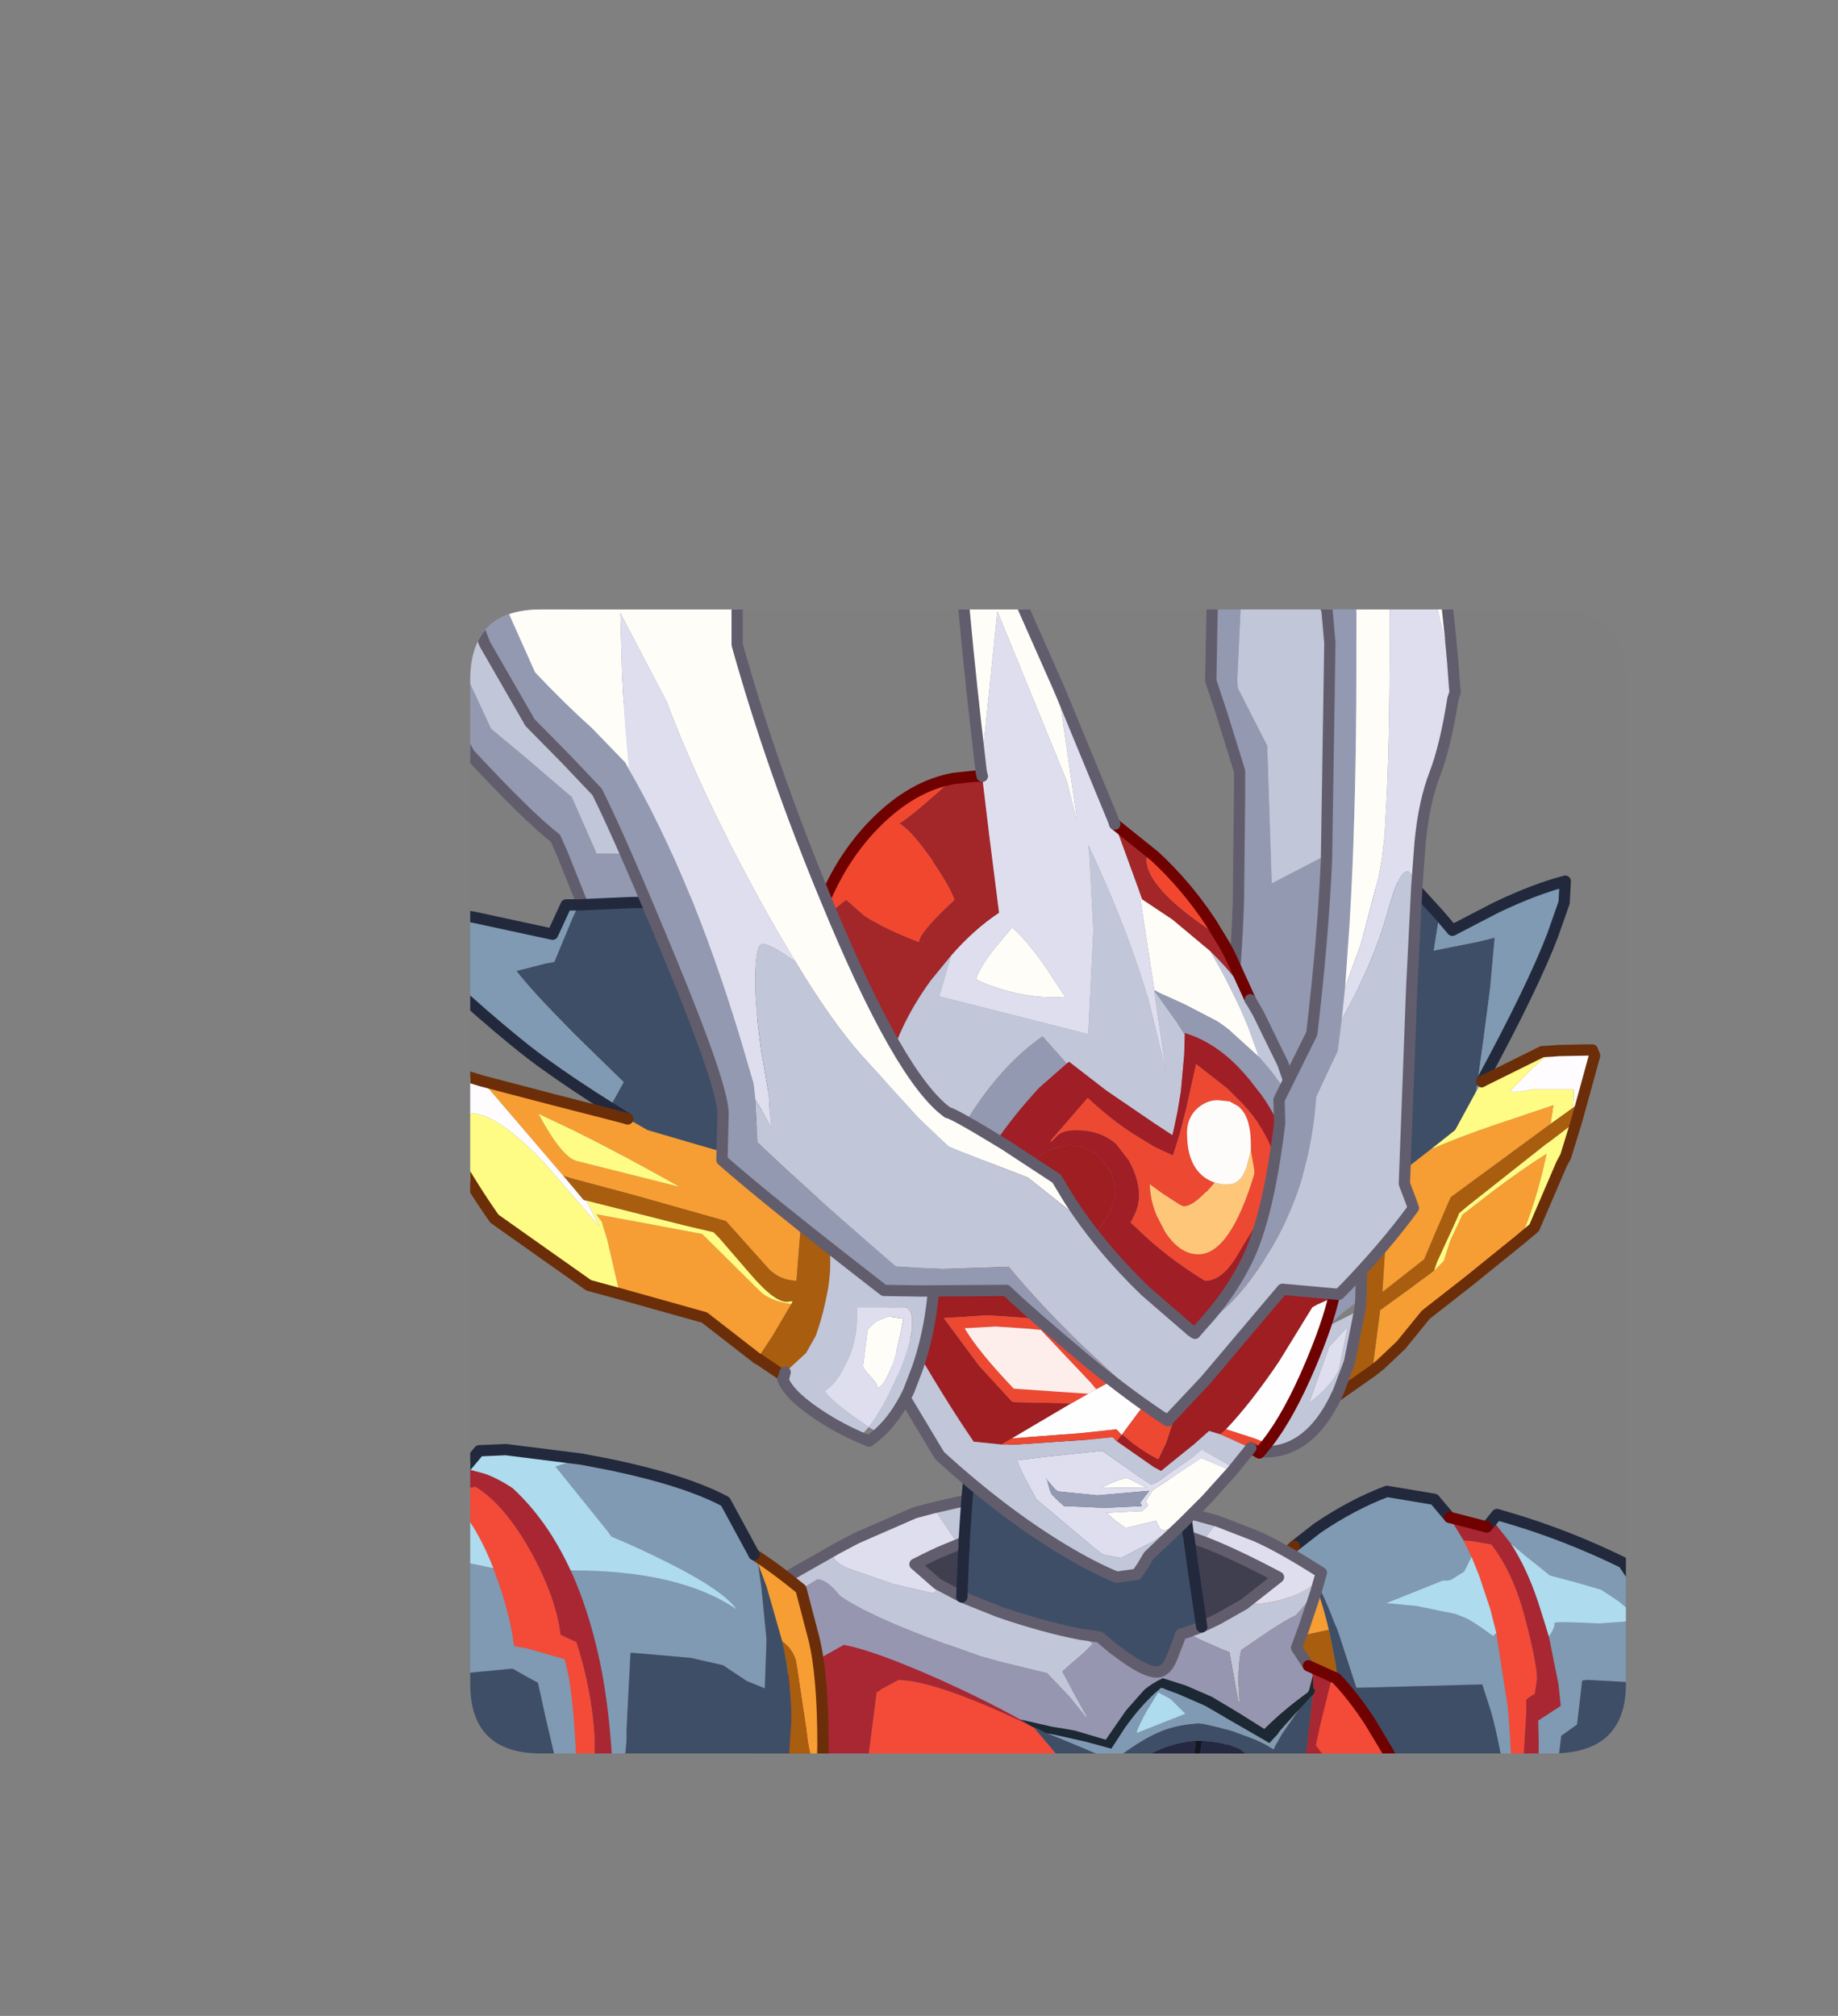 <?xml version="1.0" encoding="UTF-8" standalone="no"?>
<svg xmlns:ffdec="https://www.free-decompiler.com/flash" xmlns:xlink="http://www.w3.org/1999/xlink" ffdec:objectType="frame" height="94.1px" width="85.8px" xmlns="http://www.w3.org/2000/svg">
  <rect width="100%" height="100%" fill="#808080" stroke="none"/>
  <g transform="matrix(1.0, 0.0, 0.0, 1.0, 21.95, 28.45)">
    <use ffdec:characterId="4" height="94.1" transform="matrix(1.0, 0.0, 0.0, 1.0, -21.95, -28.45)" width="85.8" xlink:href="#sprite0"/>
  </g>
  <defs>
    <g id="sprite0" transform="matrix(1.0, 0.0, 0.0, 1.0, 21.95, 28.45)">
      <clipPath id="clipPath0" transform="matrix(1.0, 0.0, 0.0, 1.0, 0.0, 0.0)">
        <path d="M50.5 0.0 Q53.95 0.0 53.95 3.3 L53.95 50.15 Q53.95 53.4 50.5 53.4 L3.3 53.4 Q0.0 53.4 0.0 50.15 L0.0 3.3 Q0.0 0.0 3.3 0.0 L50.5 0.0" fill="#000000" fill-rule="evenodd" stroke="none"/>
      </clipPath>
      <g clip-path="url(#clipPath0)">
        <use ffdec:characterId="2" height="178.45" transform="matrix(0.527, 0.0, 0.0, 0.527, -21.951, -28.45)" width="162.65" xlink:href="#shape1"/>
      </g>
      <use ffdec:characterId="3" height="53.4" transform="matrix(1.0, 0.0, 0.0, 1.0, 0.0, 0.0)" width="53.95" xlink:href="#shape2"/>
    </g>
    <g id="shape1" transform="matrix(1.0, 0.0, 0.0, 1.0, -3.6, 135.85)">
      <path d="M117.0 -32.35 L116.45 -33.95 115.9 -35.6 113.2 -42.55 112.15 -45.25 111.4 -47.3 Q111.45 -47.7 115.25 -50.25 119.0 -52.8 122.3 -54.75 L125.85 -56.8 126.35 -56.95 128.65 -57.5 130.1 -55.9 131.1 -54.8 130.6 -51.65 134.6 -52.45 136.0 -52.8 135.6 -48.35 135.0 -43.75 134.4 -39.45 134.35 -39.15 132.5 -35.75 130.35 -34.05 127.0 -31.45 126.9 -31.4 125.6 -30.55 125.4 -30.2 124.95 -30.25 121.15 -30.75 Q117.2 -31.35 117.0 -32.25 L117.0 -32.35" fill="#3e4e67" fill-rule="evenodd" stroke="none"/>
      <path d="M131.1 -54.8 L132.25 -53.45 136.1 -55.45 Q139.55 -57.1 142.25 -57.8 L142.15 -55.9 141.15 -53.05 Q139.4 -48.45 134.85 -40.05 L134.55 -39.45 134.35 -39.15 134.4 -39.45 135.0 -43.75 135.6 -48.35 136.0 -52.8 134.6 -52.45 130.6 -51.65 131.1 -54.8" fill="#7f9bb3" fill-rule="evenodd" stroke="none"/>
      <path d="M141.05 -42.75 L141.7 -42.8 144.3 -42.85 144.65 -42.85 144.85 -42.35 143.75 -38.35 142.9 -37.7 143.0 -38.45 143.0 -39.35 139.3 -39.35 138.3 -39.15 137.3 -39.15 139.3 -41.2 141.05 -42.75" fill="#fffdff" fill-rule="evenodd" stroke="none"/>
      <path d="M134.85 -40.05 L140.2 -42.7 141.05 -42.75 139.3 -41.2 137.3 -39.15 138.3 -39.15 139.3 -39.35 143.0 -39.35 143.0 -38.45 142.9 -37.7 140.95 -36.3 141.2 -37.95 136.0 -36.2 Q133.05 -35.2 130.35 -34.05 L132.5 -35.75 134.35 -39.15 134.55 -39.45 134.85 -40.05 M143.25 -36.55 L142.3 -33.45 142.2 -33.25 141.95 -32.8 139.5 -27.1 138.25 -26.05 Q139.65 -29.3 140.55 -33.45 L140.6 -33.65 Q138.45 -32.3 135.8 -30.3 L133.15 -28.25 132.05 -25.9 131.5 -24.15 130.6 -23.25 130.9 -24.1 132.6 -27.8 132.85 -28.4 133.5 -28.95 140.65 -34.6 140.75 -34.65 142.65 -36.1 143.25 -36.55" fill="#fffd85" fill-rule="evenodd" stroke="none"/>
      <path d="M138.25 -26.05 L133.8 -22.45 129.9 -19.4 127.7 -16.7 125.85 -14.95 125.15 -14.4 125.8 -19.35 125.85 -19.8 127.85 -21.25 128.55 -21.75 129.0 -22.1 130.1 -22.9 130.55 -23.25 130.6 -23.25 131.5 -24.15 132.05 -25.9 133.15 -28.25 135.8 -30.3 Q138.45 -32.3 140.6 -33.65 L140.55 -33.45 Q139.65 -29.3 138.25 -26.05 M124.95 -30.25 L125.4 -30.2 125.6 -30.55 126.9 -31.4 127.0 -31.45 130.35 -34.05 Q133.05 -35.2 136.0 -36.2 L141.2 -37.95 140.95 -36.3 132.1 -29.8 130.55 -26.2 129.75 -24.3 126.75 -21.95 126.05 -21.4 126.4 -26.85 Q126.4 -28.2 126.05 -28.7 L124.95 -30.25" fill="#f79f33" fill-rule="evenodd" stroke="none"/>
      <path d="M143.75 -38.35 L143.25 -36.55 142.65 -36.1 140.75 -34.65 140.65 -34.6 133.5 -28.95 132.85 -28.4 132.6 -27.8 130.9 -24.1 130.6 -23.25 130.55 -23.25 130.1 -22.9 129.0 -22.1 128.55 -21.75 127.85 -21.25 125.85 -19.8 125.8 -19.35 125.15 -14.4 121.95 -12.15 122.2 -12.7 123.15 -15.25 124.05 -19.8 124.1 -20.15 124.15 -20.8 124.2 -23.15 Q124.2 -24.95 122.95 -27.0 121.15 -30.0 117.7 -30.0 116.85 -30.0 115.95 -28.95 L116.85 -31.95 117.0 -32.35 117.0 -32.25 Q117.2 -31.35 121.15 -30.75 L124.95 -30.25 126.05 -28.7 Q126.4 -28.2 126.4 -26.85 L126.05 -21.4 126.75 -21.95 129.75 -24.3 130.55 -26.2 132.1 -29.8 140.95 -36.3 142.9 -37.7 143.75 -38.35" fill="#aa5d0f" fill-rule="evenodd" stroke="none"/>
      <path d="M114.65 -7.55 Q113.6 -8.15 112.6 -9.95 111.8 -11.35 111.45 -13.15 110.95 -15.65 111.35 -18.8 L111.5 -19.35 113.2 -24.1 Q114.65 -27.5 115.95 -28.95 116.85 -30.0 117.7 -30.0 121.15 -30.0 122.95 -27.0 124.2 -24.95 124.2 -23.15 L124.15 -20.8 122.45 -19.5 121.25 -18.4 120.7 -17.4 120.15 -15.55 119.7 -14.5 118.25 -11.75 Q116.5 -8.65 114.65 -7.55" fill="#949ab1" fill-rule="evenodd" stroke="none"/>
      <path d="M122.95 -18.3 L122.95 -18.15 122.3 -15.05 122.2 -14.55 Q121.65 -13.2 119.55 -11.55 L121.35 -16.6 122.95 -18.3" fill="#e0dfef" fill-rule="evenodd" stroke="none"/>
      <path d="M121.95 -12.15 Q119.6 -7.25 115.65 -7.25 115.15 -7.25 114.65 -7.55 116.5 -8.65 118.25 -11.75 L119.7 -14.5 120.15 -15.55 120.7 -17.4 121.25 -18.4 124.05 -19.8 123.15 -15.25 122.2 -12.7 121.95 -12.15 M122.95 -18.3 L121.35 -16.6 119.55 -11.55 Q121.65 -13.2 122.2 -14.55 L122.3 -15.05 122.95 -18.15 122.95 -18.3" fill="#c2c7da" fill-rule="evenodd" stroke="none"/>
      <path d="M117.0 -32.35 L116.45 -33.95 115.9 -35.6 113.2 -42.55 112.15 -45.25 111.4 -47.3 Q111.45 -47.7 115.25 -50.25 119.0 -52.8 122.3 -54.75 L125.85 -56.8 126.35 -56.95 128.65 -57.5 130.1 -55.9 131.1 -54.8 132.25 -53.45 136.1 -55.45 Q139.55 -57.1 142.25 -57.8 L142.15 -55.9 141.15 -53.05 Q139.4 -48.45 134.85 -40.05" fill="none" stroke="#23293c" stroke-linecap="round" stroke-linejoin="round" stroke-width="1.0"/>
      <path d="M134.85 -40.05 L140.2 -42.7 141.05 -42.75 141.7 -42.8 144.3 -42.85 144.65 -42.85 144.85 -42.35 143.75 -38.35 143.25 -36.55 142.3 -33.45 142.2 -33.25 141.95 -32.8 139.5 -27.1 138.25 -26.05 133.8 -22.45 129.9 -19.4 127.7 -16.7 125.85 -14.95 125.15 -14.4 121.95 -12.15" fill="none" stroke="#6b2e09" stroke-linecap="round" stroke-linejoin="round" stroke-width="1.0"/>
      <path d="M121.95 -12.15 Q119.6 -7.25 115.65 -7.25 115.15 -7.25 114.65 -7.55 113.6 -8.15 112.6 -9.95 111.8 -11.35 111.45 -13.15 110.95 -15.65 111.35 -18.8 L111.5 -19.35 113.2 -24.1 Q114.65 -27.5 115.95 -28.95 116.85 -30.0 117.7 -30.0 121.15 -30.0 122.95 -27.0 124.2 -24.95 124.2 -23.15 L124.15 -20.8 124.1 -20.15 124.05 -19.8 123.15 -15.25 122.2 -12.7 121.95 -12.15 Z" fill="none" stroke="#625d6d" stroke-linecap="round" stroke-linejoin="round" stroke-width="1.0"/>
      <path d="M113.2 -120.1 Q112.6 -115.3 112.6 -107.75 L113.6 -84.15 113.2 -75.65 113.25 -74.9 114.65 -72.15 115.85 -69.8 116.25 -57.6 124.05 -61.65 124.7 -62.9 124.45 -60.15 Q123.5 -47.85 122.2 -38.75 121.5 -33.7 119.95 -29.3 116.8 -34.5 114.5 -38.85 L112.55 -42.55 111.95 -43.85 112.6 -47.0 Q113.1 -50.05 113.3 -56.05 L113.4 -65.35 113.4 -67.55 111.8 -72.7 110.85 -75.55 111.2 -94.1 Q111.75 -111.25 112.95 -119.6 L113.2 -120.1 M66.0 -60.2 Q70.7 -49.35 74.05 -36.95 L61.65 -44.8 58.85 -46.6 53.4 -60.25 52.8 -61.6 Q50.35 -63.5 45.15 -69.1 43.35 -72.45 41.75 -76.9 38.45 -85.65 34.8 -99.15 L30.0 -117.0 31.75 -115.6 Q39.25 -89.2 43.9 -78.2 L47.1 -71.3 50.1 -68.8 54.25 -65.25 56.45 -60.25 57.0 -60.25 66.0 -60.2" fill="#949ab1" fill-rule="evenodd" stroke="none"/>
      <path d="M124.7 -62.9 L124.05 -61.65 116.25 -57.6 115.85 -69.8 114.65 -72.15 113.25 -74.9 113.2 -75.65 113.6 -84.15 112.6 -107.75 Q112.6 -115.3 113.2 -120.1 L113.2 -120.15 113.4 -119.9 Q114.75 -118.25 117.2 -111.3 119.8 -103.9 122.5 -93.95 L123.45 -86.4 Q124.7 -75.8 125.1 -69.0 L124.7 -62.9 M31.75 -115.6 L36.65 -110.9 Q40.0 -107.4 42.6 -104.0 L55.2 -81.15 Q61.8 -69.45 64.5 -63.55 L66.0 -60.2 57.0 -60.25 56.45 -60.25 54.25 -65.25 50.1 -68.8 47.1 -71.3 43.9 -78.2 Q39.25 -89.2 31.75 -115.6" fill="#c2c7da" fill-rule="evenodd" stroke="none"/>
      <path d="M124.7 -62.9 L125.1 -69.0 Q124.7 -75.8 123.45 -86.4 L122.5 -93.95 Q119.8 -103.9 117.2 -111.3 114.75 -118.25 113.4 -119.9 L113.2 -120.15 113.2 -120.1 112.95 -119.6 Q111.75 -111.25 111.2 -94.1 L110.85 -75.55 111.8 -72.7 113.4 -67.55 113.4 -65.35 113.3 -56.05 Q113.1 -50.05 112.6 -47.0 L111.95 -43.85 112.55 -42.55 114.5 -38.85 Q116.8 -34.5 119.95 -29.3 121.5 -33.7 122.2 -38.75 123.5 -47.85 124.45 -60.15 L124.7 -62.9 M31.75 -115.6 L36.65 -110.9 Q40.0 -107.4 42.6 -104.0 L55.2 -81.15 Q61.8 -69.45 64.5 -63.55 L66.0 -60.2 Q70.7 -49.35 74.05 -36.95 L61.65 -44.8 58.85 -46.6 53.4 -60.25 52.8 -61.6 Q50.35 -63.5 45.15 -69.1 43.35 -72.45 41.75 -76.9 38.45 -85.65 34.8 -99.15 L30.0 -117.0 31.75 -115.6 Z" fill="none" stroke="#625d6d" stroke-linecap="round" stroke-linejoin="round" stroke-width="1.0"/>
      <path d="M118.25 1.1 L120.3 -0.5 Q123.4 -2.6 126.45 -3.75 L130.65 -3.05 132.0 -1.45 133.25 0.6 133.9 1.95 133.95 2.05 133.3 3.35 132.1 4.1 131.8 4.15 131.4 4.15 126.4 6.15 129.05 6.4 132.5 7.1 133.4 7.45 Q134.0 7.7 135.85 9.05 L136.15 8.8 137.15 15.25 Q137.5 18.7 137.5 22.65 L137.5 23.55 137.5 23.8 137.4 25.5 137.2 23.95 137.15 23.65 137.05 22.8 Q136.5 18.75 135.7 15.85 L134.9 13.35 123.75 13.65 122.15 8.75 122.0 8.35 121.8 7.9 Q120.55 4.6 119.55 3.2 L118.25 1.1 M135.8 -1.2 L136.2 -1.7 137.4 -1.35 Q142.45 0.15 147.35 2.55 L147.45 2.65 147.95 3.4 148.65 4.95 148.7 5.1 Q149.35 6.55 149.8 8.5 L149.8 8.55 149.95 9.3 Q150.8 13.85 150.8 15.95 L150.7 17.75 150.3 18.75 150.3 18.65 Q150.3 17.65 149.5 15.2 L148.8 13.2 144.25 12.95 143.75 13.0 143.3 16.9 141.9 17.9 141.4 21.95 141.35 22.4 140.8 24.9 137.45 26.05 137.4 25.65 139.2 24.5 139.35 23.75 139.55 22.95 Q139.9 20.95 139.9 18.5 L139.85 16.55 141.85 15.25 141.65 13.35 140.9 9.6 140.8 9.1 Q141.35 8.35 141.3 7.9 141.45 7.75 145.25 7.95 L147.35 7.8 148.3 7.7 148.6 7.35 147.0 6.0 145.95 5.3 145.4 4.95 143.15 4.3 140.9 3.7 138.7 1.95 137.45 0.9 135.8 -1.2" fill="#7f9bb3" fill-rule="evenodd" stroke="none"/>
      <path d="M137.5 23.8 L137.5 23.55 137.5 22.65 Q137.5 18.7 137.15 15.25 L136.15 8.8 135.6 6.65 134.6 3.65 133.95 2.05 133.9 1.95 133.25 0.6 133.95 0.65 135.7 0.95 Q137.65 3.45 138.7 7.5 139.75 11.55 139.75 12.85 L139.55 14.2 Q139.2 14.35 138.8 14.7 L138.8 15.85 138.55 19.85 138.2 22.25 Q138.15 23.25 137.8 23.55 L137.5 23.8" fill="#f54a38" fill-rule="evenodd" stroke="none"/>
      <path d="M132.0 -1.45 L135.3 -0.6 135.8 -1.2 137.45 0.9 Q138.85 3.05 139.85 6.05 L140.45 7.95 140.8 9.1 140.9 9.6 141.65 13.35 141.85 15.25 139.85 16.55 139.9 18.5 Q139.9 20.95 139.55 22.95 L139.35 23.75 139.2 24.5 137.4 25.65 137.4 25.5 137.5 23.8 137.8 23.55 Q138.15 23.25 138.2 22.25 L138.55 19.85 138.8 15.85 138.8 14.7 Q139.2 14.35 139.55 14.2 L139.75 12.85 Q139.75 11.55 138.7 7.5 137.65 3.45 135.7 0.95 L133.95 0.65 133.25 0.6 132.0 -1.45" fill="#a92733" fill-rule="evenodd" stroke="none"/>
      <path d="M136.15 8.8 L135.85 9.05 Q134.0 7.7 133.4 7.45 L132.5 7.1 129.05 6.4 126.4 6.15 131.4 4.15 131.8 4.15 132.1 4.1 133.3 3.35 133.95 2.05 134.6 3.65 135.6 6.65 136.15 8.8 M137.45 0.9 L138.7 1.95 140.9 3.7 143.15 4.3 145.4 4.95 145.95 5.3 147.0 6.0 148.6 7.35 148.3 7.7 147.35 7.8 145.25 7.95 Q141.45 7.75 141.3 7.9 141.35 8.35 140.8 9.1 L140.45 7.95 139.85 6.05 Q138.85 3.05 137.45 0.9" fill="#afdcef" fill-rule="evenodd" stroke="none"/>
      <path d="M147.95 3.4 L148.65 4.45 150.35 5.05 Q152.2 5.75 154.05 6.6 156.9 7.95 159.65 9.65 163.4 11.9 165.75 14.25 L165.5 14.6 162.9 17.75 158.05 22.6 158.65 21.75 160.9 18.5 162.85 15.5 163.4 14.65 158.1 11.35 Q154.1 9.2 151.1 8.65 L149.8 8.5 Q149.35 6.55 148.7 5.1 L148.65 4.95 147.95 3.4" fill="#667282" fill-rule="evenodd" stroke="none"/>
      <path d="M158.05 22.6 L154.6 25.75 153.55 26.7 154.1 25.6 155.8 21.65 155.15 21.5 150.45 20.0 150.5 19.55 150.7 17.75 150.8 15.95 Q150.8 13.85 149.95 9.3 L149.8 8.55 149.8 8.5 151.1 8.65 Q154.1 9.2 158.1 11.35 L163.4 14.65 162.85 15.5 160.9 18.5 158.65 21.75 158.05 22.6" fill="#2a3b55" fill-rule="evenodd" stroke="none"/>
      <path d="M119.55 3.2 Q120.55 4.6 121.8 7.9 L122.0 8.35 122.15 8.75 123.75 13.65 134.9 13.35 135.7 15.85 Q136.5 18.75 137.05 22.8 L137.15 23.65 137.2 23.95 137.4 25.5 137.4 25.65 137.45 26.05 140.8 24.9 141.35 22.4 141.4 21.95 141.9 17.9 143.3 16.9 143.75 13.0 144.25 12.95 148.8 13.2 149.5 15.2 Q150.3 17.65 150.3 18.65 L150.3 18.75 150.7 17.75 150.5 19.55 150.45 20.0 150.4 20.65 150.35 21.4 148.55 23.0 143.4 26.45 140.65 28.1 137.2 27.0 136.85 28.75 131.6 32.5 Q130.55 33.05 129.65 33.05 L127.35 32.35 125.15 31.4 124.95 31.3 123.35 30.65 122.0 30.1 122.45 27.9 122.55 27.5 123.25 27.55 123.75 27.55 123.8 27.5 124.1 24.45 123.9 20.4 123.75 19.1 123.6 18.1 123.45 18.05 122.65 17.65 122.25 13.9 121.9 11.5 121.4 8.9 121.3 8.5 Q120.55 5.3 119.55 3.2 M123.6 29.0 L123.7 28.95 123.6 28.85 123.6 29.0" fill="#3e4e67" fill-rule="evenodd" stroke="none"/>
      <path d="M153.55 26.7 L152.3 27.75 150.3 29.45 Q145.1 33.7 141.25 35.85 L137.85 36.6 137.75 36.65 128.2 37.35 127.75 37.35 124.8 37.15 123.5 36.45 122.55 35.95 120.8 34.85 121.4 32.55 122.0 30.1 123.35 30.65 124.95 31.3 125.15 31.4 127.35 32.35 129.65 33.05 Q130.55 33.05 131.6 32.5 L136.85 28.75 137.2 27.0 140.65 28.1 143.4 26.45 148.55 23.0 150.35 21.4 150.4 20.65 150.45 20.0 155.15 21.5 155.8 21.65 154.1 25.6 153.55 26.7" fill="#1d2339" fill-rule="evenodd" stroke="none"/>
      <path d="M120.8 34.85 L114.1 30.45 114.05 30.05 113.6 26.45 113.4 24.5 Q112.5 16.8 112.5 13.35 L112.55 11.05 112.55 10.25 112.7 7.05 116.8 2.45 117.35 3.95 Q118.15 6.25 118.75 9.05 L121.3 8.5 121.4 8.9 121.9 11.5 122.25 13.9 122.65 17.65 123.45 18.05 123.6 18.1 123.75 19.1 123.9 20.4 124.1 24.45 123.8 27.5 123.75 27.55 123.25 27.55 122.55 27.5 122.45 27.9 122.0 30.1 121.4 32.55 120.8 34.85" fill="#aa5d0f" fill-rule="evenodd" stroke="none"/>
      <path d="M116.8 2.45 L118.25 1.1 119.55 3.2 Q120.55 5.3 121.3 8.5 L118.75 9.05 Q118.15 6.25 117.35 3.95 L116.8 2.45" fill="#f79f33" fill-rule="evenodd" stroke="none"/>
      <path d="M118.25 1.1 L120.3 -0.5 Q123.4 -2.6 126.45 -3.75 L130.65 -3.05 132.0 -1.45 M135.3 -0.6 L135.8 -1.2 136.2 -1.7 137.4 -1.35 Q142.45 0.15 147.35 2.55 L147.45 2.65 147.95 3.4 148.65 4.45 150.35 5.05 Q152.2 5.75 154.05 6.6 156.9 7.95 159.65 9.65 163.4 11.9 165.75 14.25 L165.5 14.6 162.9 17.75 158.05 22.6 154.6 25.75 153.55 26.7 152.3 27.75 150.3 29.45 Q145.1 33.7 141.25 35.85 L137.85 36.6 137.75 36.65 128.2 37.35 127.75 37.35 124.8 37.15 123.5 36.45 122.55 35.95 120.8 34.85" fill="none" stroke="#23293c" stroke-linecap="round" stroke-linejoin="round" stroke-width="1.0"/>
      <path d="M132.0 -1.45 L135.3 -0.6" fill="none" stroke="#700101" stroke-linecap="round" stroke-linejoin="round" stroke-width="1.0"/>
      <path d="M120.8 34.85 L114.1 30.45 114.05 30.05 113.6 26.45 113.4 24.5 Q112.5 16.8 112.5 13.35 L112.55 11.05 112.55 10.25 112.7 7.05 116.8 2.45 118.25 1.1" fill="none" stroke="#6b2e09" stroke-linecap="round" stroke-linejoin="round" stroke-width="1.0"/>
      <path d="M111.5 -1.1 L114.85 0.2 115.4 0.45 Q117.5 1.45 120.65 3.45 L120.45 4.15 119.45 4.85 Q117.0 6.3 113.8 6.25 L116.85 3.85 Q112.8 1.7 110.15 0.7 L110.6 0.05 110.9 -0.35 111.5 -1.1 M77.75 1.3 L79.45 0.4 84.6 -1.85 86.3 -2.3 87.7 -0.2 88.5 0.95 87.4 1.4 Q86.65 1.7 85.75 2.15 L84.65 2.7 86.65 4.45 Q86.6 5.25 86.15 5.25 L82.7 4.45 78.55 3.0 Q77.4 2.4 77.4 1.95 77.4 1.75 77.75 1.3" fill="#e0dfef" fill-rule="evenodd" stroke="none"/>
      <path d="M108.6 -1.9 L111.5 -1.1 110.9 -0.35 110.6 0.05 110.15 0.7 108.9 0.25 108.85 0.05 108.6 -1.9 M120.45 4.15 L120.15 5.2 118.35 7.25 Q117.55 7.6 115.9 8.7 L113.55 10.3 Q113.3 11.4 113.3 13.0 L113.3 13.25 113.4 14.85 113.3 14.85 112.95 13.0 112.5 10.5 111.9 10.25 109.85 9.35 108.7 8.75 110.05 8.25 111.5 7.55 113.8 6.25 Q117.0 6.3 119.45 4.85 L120.45 4.15 M71.95 6.7 L71.9 6.65 Q71.9 6.2 72.55 5.15 L72.9 4.55 73.35 3.8 77.75 1.3 Q77.4 1.75 77.4 1.95 77.4 2.4 78.55 3.0 L82.7 4.45 86.15 5.25 Q86.6 5.25 86.65 4.45 L88.8 5.6 92.05 6.9 Q95.95 8.25 99.3 8.9 L100.4 9.75 99.65 10.5 98.2 11.75 97.7 12.2 98.5 13.7 98.9 14.45 99.9 16.25 99.8 16.25 98.35 14.45 97.4 13.45 96.35 12.35 92.45 11.4 92.25 11.35 92.05 11.3 90.45 10.85 87.65 9.85 87.3 9.75 Q80.55 7.3 78.0 5.5 76.85 4.05 76.0 4.05 L73.55 5.55 71.95 6.7 M86.3 -2.3 L88.25 -2.75 89.25 -2.95 89.15 -1.55 89.0 0.75 88.5 0.95 87.7 -0.2 86.3 -2.3" fill="#c2c7da" fill-rule="evenodd" stroke="none"/>
      <path d="M89.25 -2.95 L89.45 -5.3 Q90.65 -6.2 92.35 -7.1 95.15 -8.45 96.45 -8.45 100.95 -8.45 108.45 -3.45 L108.6 -1.9 108.85 0.05 108.9 0.25 109.3 3.15 110.05 8.25 108.7 8.75 108.2 8.9 107.95 9.6 107.4 11.0 Q106.9 12.25 106.05 12.25 105.15 12.25 103.35 11.0 L102.25 10.2 101.0 9.15 99.3 8.9 Q95.95 8.25 92.05 6.9 L88.8 5.6 88.95 1.75 89.0 1.2 89.0 0.75 89.15 -1.55 89.25 -2.95 M120.85 42.1 L120.45 42.1 120.6 41.85 120.85 42.1 M99.95 42.1 L93.6 42.1 93.65 42.05 97.9 40.85 99.95 42.1 M118.6 15.65 L118.65 15.6 118.75 15.5 119.75 14.4 119.9 14.3 119.3 19.55 119.85 20.3 121.5 22.7 123.5 26.0 124.0 27.0 123.95 27.45 Q123.8 29.85 122.45 34.3 L121.1 38.5 120.5 38.15 120.7 34.3 120.7 33.75 Q120.65 30.15 119.7 27.3 118.4 23.45 115.65 20.85 L113.45 19.1 112.55 18.75 111.55 18.5 110.8 18.4 110.1 18.35 109.9 18.35 109.5 18.35 Q107.6 18.45 105.6 19.45 L104.2 20.9 102.75 22.9 Q100.1 27.35 99.75 34.0 L99.7 36.0 99.75 37.0 99.75 37.8 99.85 38.8 Q99.35 38.5 99.05 38.35 L92.55 40.15 94.85 35.7 97.25 29.7 99.35 22.3 99.4 22.2 97.05 19.4 96.55 18.8 95.45 17.5 95.15 17.15 95.35 17.2 95.75 17.4 96.2 17.65 96.45 17.7 Q97.95 18.3 101.6 19.85 L102.05 20.25 Q104.55 18.25 106.55 17.45 108.0 16.9 109.7 16.8 L109.8 16.8 110.25 16.85 111.55 17.15 112.8 17.5 113.9 17.9 Q115.35 18.4 116.4 19.1 L116.5 18.95 116.5 18.9 117.15 17.75 118.6 15.65" fill="#3e4e67" fill-rule="evenodd" stroke="none"/>
      <path d="M88.95 1.75 L88.8 5.6 86.65 4.45 84.65 2.7 85.75 2.15 Q86.65 1.7 87.4 1.4 L88.5 0.95 88.65 1.25 88.95 1.75 M110.05 8.25 L109.3 3.15 108.9 0.25 110.15 0.7 Q112.8 1.7 116.85 3.85 L113.8 6.25 111.5 7.55 110.05 8.25 M109.5 1.85 L109.5 1.9 Q109.5 2.15 109.6 1.95 L109.5 1.85" fill="#3f3f4f" fill-rule="evenodd" stroke="none"/>
      <path d="M121.6 12.65 L121.95 12.8 Q123.45 14.35 124.95 16.65 L126.6 19.4 128.55 23.45 128.4 23.45 127.95 23.55 128.7 23.85 128.85 24.15 129.85 27.3 129.75 27.8 129.2 30.25 128.1 32.2 Q126.4 35.1 126.4 35.85 L126.4 35.75 126.65 30.8 126.85 28.05 126.85 27.65 126.3 26.3 125.75 25.2 124.9 24.05 127.95 23.55 125.1 22.75 122.7 22.05 120.15 18.75 120.55 16.9 121.6 12.65 M94.85 17.0 L95.05 17.1 95.15 17.15 95.45 17.5 96.55 18.8 97.05 19.4 99.4 22.2 99.35 22.3 97.95 21.5 96.75 20.9 Q90.45 23.4 84.05 25.2 L79.75 26.35 80.4 20.7 81.25 14.05 81.45 13.95 81.7 13.75 83.2 12.95 Q86.3 13.05 93.05 16.15 L93.5 16.35 94.85 17.0 M83.05 31.75 Q84.8 34.8 87.0 37.5 L83.25 34.25 Q80.5 31.7 79.15 29.7 L79.4 28.35 81.6 28.9 83.05 31.75" fill="#f54a38" fill-rule="evenodd" stroke="none"/>
      <path d="M120.15 5.2 L119.1 8.35 118.45 10.1 119.5 11.7 119.9 12.55 119.55 13.9 119.45 14.05 119.05 14.35 Q117.15 15.75 115.6 17.3 L113.45 15.95 110.95 14.45 108.65 13.45 106.6 12.8 Q105.65 13.25 105.0 13.8 L104.85 13.95 103.35 15.65 101.55 18.25 98.85 17.45 97.75 17.25 96.8 17.1 93.95 16.45 Q91.0 14.8 86.8 12.9 L85.3 12.25 Q80.6 10.25 78.35 9.85 75.15 11.6 74.4 12.25 L72.75 8.65 71.95 6.7 73.55 5.55 76.0 4.05 Q76.85 4.05 78.0 5.5 80.55 7.3 87.3 9.75 L87.65 9.85 90.45 10.85 92.05 11.3 92.25 11.35 92.45 11.4 96.35 12.35 97.4 13.45 98.35 14.45 99.8 16.25 99.9 16.25 98.9 14.45 98.5 13.7 97.7 12.2 98.2 11.75 99.65 10.5 100.4 9.75 99.3 8.9 101.0 9.15 102.25 10.2 103.35 11.0 Q105.15 12.25 106.05 12.25 106.9 12.25 107.4 11.0 L107.95 9.6 108.2 8.9 108.7 8.75 109.85 9.35 111.9 10.25 112.5 10.5 112.95 13.0 113.3 14.85 113.4 14.85 113.3 13.25 113.3 13.0 Q113.3 11.4 113.55 10.3 L115.9 8.7 Q117.55 7.6 118.35 7.25 L120.15 5.2" fill="#9797b1" fill-rule="evenodd" stroke="none"/>
      <path d="M123.1 42.1 L121.7 42.1 120.2 40.1 119.75 41.0 119.7 41.05 119.1 42.1 117.75 42.1 119.2 39.15 119.4 38.6 120.0 37.9 120.5 38.15 121.1 38.5 120.95 38.85 120.9 39.1 123.1 42.1 M103.85 42.1 L102.2 42.1 102.15 42.05 101.9 41.65 100.35 40.8 99.5 40.4 98.4 39.75 96.35 40.45 96.1 40.5 Q95.4 40.7 95.0 40.85 L93.4 41.35 92.45 42.1 90.45 42.1 92.3 40.55 92.55 40.15 99.05 38.35 Q99.35 38.5 99.85 38.8 L100.8 39.35 102.35 40.25 102.8 40.55 103.6 41.8 103.85 42.1 M119.9 14.3 L119.75 14.4 118.75 15.5 118.65 15.6 118.6 15.65 117.75 16.6 117.3 17.1 116.95 17.5 116.75 17.8 116.55 18.0 116.05 18.55 110.35 15.25 107.95 14.2 106.85 13.8 106.65 13.7 106.45 13.65 106.35 13.75 106.05 14.0 Q104.6 15.3 103.25 17.2 L102.05 19.05 99.85 18.45 97.2 17.85 96.45 17.7 96.2 17.65 95.75 17.4 95.35 17.2 95.15 17.15 95.05 17.1 94.85 17.0 93.95 16.45 96.8 17.1 97.75 17.25 98.85 17.45 101.55 18.25 103.35 15.65 104.85 13.95 105.0 13.8 Q105.65 13.25 106.6 12.8 L108.65 13.45 110.95 14.45 113.45 15.95 115.6 17.3 Q117.15 15.75 119.05 14.35 L119.45 14.05 119.55 13.9 119.9 12.55 119.95 13.65 Q120.25 13.9 119.9 14.3" fill="#1c2834" fill-rule="evenodd" stroke="none"/>
      <path d="M119.5 11.7 L121.6 12.65 120.55 16.9 120.15 18.75 122.7 22.05 125.1 22.75 127.95 23.55 124.9 24.05 125.75 25.2 126.3 26.3 126.85 27.65 126.85 28.05 126.65 30.8 126.4 35.75 126.4 35.85 Q126.4 35.1 128.1 32.2 L129.2 30.25 127.35 35.75 126.45 37.9 124.5 42.1 123.1 42.1 120.9 39.1 120.95 38.85 121.1 38.5 122.45 34.3 Q123.8 29.85 123.95 27.45 L124.0 27.0 123.5 26.0 121.5 22.7 119.85 20.3 119.3 19.55 119.9 14.3 Q120.25 13.9 119.95 13.65 L119.9 12.55 119.5 11.7 M90.45 42.1 L76.9 42.1 76.7 41.9 76.25 41.4 Q73.1 38.05 70.5 33.4 L70.3 29.85 Q70.3 25.6 70.65 21.9 70.85 19.65 71.2 17.65 L71.85 14.6 72.15 14.3 74.4 12.25 Q75.15 11.6 78.35 9.85 80.6 10.25 85.3 12.25 L86.8 12.9 Q91.0 14.8 93.95 16.45 L94.85 17.0 93.5 16.35 93.05 16.15 Q86.3 13.05 83.2 12.95 L81.7 13.75 81.45 13.95 81.25 14.05 80.4 20.7 79.75 26.35 84.05 25.2 Q90.45 23.4 96.75 20.9 L97.95 21.5 99.35 22.3 97.25 29.7 94.85 35.7 92.55 40.15 92.3 40.55 90.45 42.1 M83.05 31.75 L81.6 28.9 79.4 28.35 79.15 29.7 Q80.5 31.7 83.25 34.25 L87.0 37.5 Q84.8 34.8 83.05 31.75" fill="#a92733" fill-rule="evenodd" stroke="none"/>
      <path d="M121.7 42.1 L120.85 42.1 120.6 41.85 120.45 42.1 119.1 42.1 119.7 41.05 119.75 41.0 120.2 40.1 121.7 42.1 M102.2 42.1 L99.95 42.1 97.9 40.85 93.65 42.05 93.6 42.1 92.45 42.1 93.4 41.35 95.0 40.85 Q95.4 40.7 96.1 40.5 L96.35 40.45 98.4 39.75 99.5 40.4 100.35 40.8 101.9 41.65 102.15 42.05 102.2 42.1 M96.45 17.7 L97.2 17.85 99.85 18.45 102.05 19.05 103.25 17.2 Q104.6 15.3 106.05 14.0 L106.35 13.75 106.45 13.65 106.65 13.7 106.85 13.8 107.95 14.2 110.35 15.25 116.05 18.55 116.55 18.0 116.75 17.8 116.95 17.5 117.3 17.1 117.75 16.6 118.6 15.65 117.15 17.75 116.5 18.9 116.5 18.95 116.4 19.1 Q115.35 18.4 113.9 17.9 L112.8 17.5 111.55 17.15 110.25 16.85 109.8 16.8 109.7 16.8 Q108.0 16.9 106.55 17.45 104.55 18.25 102.05 20.25 L101.6 19.85 Q97.95 18.3 96.45 17.7 M104.3 17.65 L108.6 15.95 107.3 14.65 106.2 14.05 105.15 15.75 Q104.25 17.4 104.3 17.65" fill="#7f9bb3" fill-rule="evenodd" stroke="none"/>
      <path d="M117.75 42.1 L114.95 42.1 115.15 41.65 115.9 39.75 116.4 38.25 Q117.0 36.3 117.0 32.7 L116.9 31.05 116.85 30.9 116.6 30.0 116.05 28.5 114.9 26.45 Q112.55 23.05 109.05 23.05 L108.75 23.05 108.1 23.15 Q107.6 23.25 107.2 23.5 L105.9 24.65 105.65 24.9 Q104.4 26.05 103.7 27.5 102.6 29.65 102.3 33.15 L102.1 36.9 Q102.1 38.75 102.35 40.25 L100.8 39.35 99.85 38.8 99.75 37.8 100.35 37.65 Q101.5 37.4 101.1 36.65 L99.75 37.0 99.7 36.0 99.75 34.0 Q100.1 27.35 102.75 22.9 L104.2 20.9 105.6 19.45 Q107.6 18.45 109.5 18.35 L109.3 20.7 109.4 21.65 109.6 21.65 109.9 19.45 110.1 18.35 110.8 18.4 111.55 18.5 112.55 18.75 113.45 19.1 115.65 20.85 Q118.4 23.45 119.7 27.3 120.65 30.15 120.7 33.75 L118.6 34.95 118.85 35.05 120.0 34.65 120.7 34.3 120.5 38.15 120.0 37.9 119.4 38.6 119.2 39.15 117.75 42.1" fill="#242841" fill-rule="evenodd" stroke="none"/>
      <path d="M120.7 33.75 L120.7 34.3 120.0 34.65 118.85 35.05 118.6 34.95 120.7 33.75 M109.5 18.35 L109.9 18.35 110.1 18.35 109.9 19.45 109.6 21.65 109.4 21.65 109.3 20.7 109.5 18.35 M99.75 37.8 L99.75 37.0 101.1 36.65 Q101.5 37.4 100.35 37.65 L99.75 37.8" fill="#131520" fill-rule="evenodd" stroke="none"/>
      <path d="M111.6 27.85 L111.7 28.05 Q111.65 27.35 112.1 26.9 L112.15 26.9 112.4 26.65 113.4 26.55 114.3 27.45 Q115.4 28.85 115.4 31.2 115.4 33.2 114.6 33.65 L114.1 33.75 114.05 33.75 Q113.15 33.7 112.3 31.95 L111.9 31.0 111.55 29.35 111.5 28.9 111.6 27.85" fill="#fffdfb" fill-rule="evenodd" stroke="none"/>
      <path d="M114.95 42.1 L112.8 42.1 Q113.6 41.05 114.1 38.55 L114.6 34.1 114.6 33.65 Q115.4 33.2 115.4 31.2 115.4 28.85 114.3 27.45 L113.4 26.55 112.4 26.65 112.15 26.9 112.05 26.8 Q110.9 25.15 109.8 25.15 L108.0 27.45 Q109.4 27.9 111.4 29.75 L110.6 30.75 Q110.4 30.25 109.15 29.45 107.95 28.65 107.45 28.65 L106.95 30.6 106.9 30.9 Q107.7 31.1 108.15 31.6 108.8 32.35 108.8 33.9 108.8 36.25 108.2 37.7 107.7 38.75 107.1 38.95 L108.2 40.15 109.1 40.85 Q110.1 40.85 110.7 38.6 111.2 36.8 111.2 34.85 L112.0 35.25 112.6 35.75 Q112.6 37.1 111.6 39.45 L110.3 41.75 110.2 41.85 110.6 42.1 103.85 42.1 103.6 41.8 102.8 40.55 102.35 40.25 Q102.1 38.75 102.1 36.9 L102.3 33.15 Q102.6 29.65 103.7 27.5 104.4 26.05 105.65 24.9 L105.9 24.65 107.2 23.5 Q107.6 23.25 108.1 23.15 L108.75 23.05 109.05 23.05 Q112.55 23.05 114.9 26.45 L116.05 28.5 116.6 30.0 116.85 30.9 116.9 31.05 117.0 32.7 Q117.0 36.3 116.4 38.25 L115.9 39.75 115.15 41.65 114.95 42.1" fill="#9f1e22" fill-rule="evenodd" stroke="none"/>
      <path d="M112.8 42.1 L110.6 42.1 110.2 41.85 110.3 41.75 111.6 39.45 Q112.6 37.1 112.6 35.75 L112.0 35.25 111.2 34.85 Q111.2 36.8 110.7 38.6 110.1 40.85 109.1 40.85 L108.2 40.15 107.1 38.95 Q107.7 38.75 108.2 37.7 108.8 36.25 108.8 33.9 108.8 32.35 108.15 31.6 107.7 31.1 106.9 30.9 L106.95 30.6 107.45 28.65 Q107.95 28.65 109.15 29.45 110.4 30.25 110.6 30.75 L111.4 29.75 Q109.4 27.9 108.0 27.45 L109.8 25.15 Q110.9 25.15 112.05 26.8 L112.15 26.9 112.1 26.9 Q111.65 27.35 111.7 28.05 L111.6 27.85 110.95 27.35 110.2 27.55 110.1 27.65 111.2 28.95 111.55 29.35 111.9 31.0 110.8 32.15 109.4 30.55 109.2 31.5 Q109.7 31.95 109.85 32.85 L109.9 34.6 Q109.9 37.7 109.0 38.15 L109.3 38.55 109.6 38.75 Q110.25 38.75 110.65 36.75 L111.1 34.15 Q112.9 34.65 112.9 35.4 112.9 36.5 111.7 40.75 L112.4 40.95 Q113.3 40.95 114.1 34.85 L114.05 33.75 114.1 33.75 114.6 33.65 114.6 34.1 114.1 38.55 Q113.6 41.05 112.8 42.1" fill="#ee4832" fill-rule="evenodd" stroke="none"/>
      <path d="M111.55 29.35 L111.2 28.95 110.1 27.65 110.2 27.55 110.95 27.35 111.6 27.85 111.5 28.9 111.55 29.35 M111.9 31.0 L112.3 31.95 Q113.15 33.7 114.05 33.75 L114.1 34.85 Q113.3 40.95 112.4 40.95 L111.7 40.75 Q112.9 36.5 112.9 35.4 112.9 34.65 111.1 34.15 L110.65 36.75 Q110.25 38.75 109.6 38.75 L109.3 38.55 109.0 38.15 Q109.9 37.7 109.9 34.6 L109.85 32.85 Q109.7 31.95 109.2 31.5 L109.4 30.55 110.8 32.15 111.9 31.0" fill="#ffc778" fill-rule="evenodd" stroke="none"/>
      <path d="M104.3 17.65 Q104.25 17.4 105.15 15.75 L106.2 14.05 107.3 14.65 108.6 15.95 104.3 17.65" fill="#afdcef" fill-rule="evenodd" stroke="none"/>
      <path d="M108.6 -1.9 L111.5 -1.1 114.85 0.2 115.4 0.45 Q117.5 1.45 120.65 3.45 L120.45 4.15 120.15 5.2 119.1 8.35 118.45 10.1 119.5 11.7 M74.4 12.25 L72.75 8.65 71.95 6.7 71.9 6.65 Q71.9 6.2 72.55 5.15 L72.9 4.55 73.35 3.8 77.75 1.3 79.45 0.4 84.6 -1.85 86.3 -2.3 88.25 -2.75 89.25 -2.95 M88.8 5.6 L92.05 6.9 Q95.95 8.25 99.3 8.9 L101.0 9.15 102.25 10.2 103.35 11.0 Q105.15 12.25 106.05 12.25 106.9 12.25 107.4 11.0 L107.95 9.6 108.2 8.9 108.7 8.75 110.05 8.25 111.5 7.55 113.8 6.25 116.85 3.85 Q112.8 1.7 110.15 0.7 L108.9 0.25 M88.5 0.95 L87.4 1.4 Q86.65 1.7 85.75 2.15 L84.65 2.7 86.65 4.45 88.8 5.6 M88.5 0.95 L89.0 0.75" fill="none" stroke="#625d6d" stroke-linecap="round" stroke-linejoin="round" stroke-width="1.0"/>
      <path d="M89.25 -2.95 L89.45 -5.3 Q90.65 -6.2 92.35 -7.1 95.15 -8.45 96.45 -8.45 100.95 -8.45 108.45 -3.45 L108.6 -1.9 108.85 0.05 108.9 0.25 109.3 3.15 110.05 8.25 M89.25 -2.95 L89.15 -1.55 89.0 0.75 89.0 1.2 88.95 1.75 88.8 5.6" fill="none" stroke="#23293c" stroke-linecap="round" stroke-linejoin="round" stroke-width="1.0"/>
      <path d="M119.5 11.7 L121.6 12.65 121.95 12.8 Q123.45 14.35 124.95 16.65 L126.6 19.4 128.55 23.45 128.7 23.85 128.85 24.15 129.85 27.3 129.75 27.8 129.2 30.25 127.35 35.75 126.45 37.9 124.5 42.1 M76.9 42.1 L76.7 41.9 76.25 41.4 Q73.1 38.05 70.5 33.4 L70.3 29.85 Q70.3 25.6 70.65 21.9 70.85 19.65 71.2 17.65 L71.85 14.6 72.15 14.3 74.4 12.25" fill="none" stroke="#700101" stroke-linecap="round" stroke-linejoin="round" stroke-width="1.0"/>
      <path d="M85.2 -23.95 L89.7 -23.95 95.5 -23.7 Q97.35 -21.9 100.3 -19.3 L104.55 -15.7 102.9 -14.1 97.1 -18.8 96.9 -18.95 91.1 -19.35 87.2 -19.1 90.35 -14.85 93.25 -11.7 93.5 -11.65 98.5 -11.55 95.45 -9.75 93.25 -8.45 92.3 -7.9 89.85 -8.15 Q87.2 -12.0 83.8 -17.95 L82.65 -20.0 82.7 -20.15 83.7 -21.75 85.2 -23.95 M106.75 -13.95 L107.45 -13.45 111.6 -17.3 Q114.8 -20.4 117.25 -23.75 118.0 -23.35 119.8 -22.7 L121.9 -21.95 121.75 -20.95 120.3 -20.3 119.85 -20.05 116.9 -15.25 Q114.4 -11.55 112.2 -9.25 L111.7 -8.8 110.7 -9.1 109.35 -7.9 107.3 -6.25 106.45 -5.55 105.8 -5.9 102.5 -8.2 102.55 -8.25 102.95 -8.75 103.0 -8.8 103.9 -8.05 104.45 -7.65 Q105.3 -7.05 106.2 -6.6 L106.9 -8.05 107.7 -10.5 106.75 -11.25 106.2 -11.55 105.45 -12.1 106.75 -13.95" fill="#9f1e22" fill-rule="evenodd" stroke="none"/>
      <path d="M114.4 -7.6 L112.95 -5.8 110.05 -7.45 109.15 -6.7 106.2 -4.65 105.6 -4.35 104.5 -5.05 101.25 -7.35 96.1 -6.8 93.7 -6.5 Q93.95 -5.7 94.65 -4.45 L95.4 -3.05 100.7 1.4 100.85 1.5 101.3 1.85 102.9 2.15 105.8 0.65 107.4 -0.45 109.25 -1.95 110.45 -3.0 109.35 -1.9 109.0 -1.55 108.35 -0.9 105.35 1.95 104.75 2.95 104.3 3.6 102.5 3.85 Q100.35 2.95 97.85 1.45 92.45 -1.8 86.85 -6.9 L86.45 -7.55 81.8 -15.3 82.65 -16.45 83.8 -17.95 Q87.2 -12.0 89.85 -8.15 L92.3 -7.9 93.6 -7.9 100.2 -8.35 102.15 -8.55 102.5 -8.2 105.8 -5.9 106.45 -5.55 107.3 -6.25 109.35 -7.9 110.7 -9.1 111.7 -8.8 112.05 -8.65 114.4 -7.6" fill="#c2c7da" fill-rule="evenodd" stroke="none"/>
      <path d="M104.55 -15.7 L106.75 -13.95 105.45 -12.1 103.4 -9.35 103.0 -8.8 102.95 -8.75 102.5 -9.25 99.25 -8.9 93.35 -8.45 93.25 -8.45 95.45 -9.75 98.5 -11.55 100.0 -12.4 100.7 -12.8 102.75 -13.9 102.95 -14.05 102.9 -14.1 104.55 -15.7 M121.75 -20.95 Q121.2 -18.55 119.7 -15.0 117.8 -10.5 115.85 -8.0 L114.7 -8.45 112.2 -9.25 Q114.4 -11.55 116.9 -15.25 L119.85 -20.05 120.3 -20.3 121.75 -20.95" fill="#ffffff" fill-rule="evenodd" stroke="none"/>
      <path d="M115.85 -8.0 L115.15 -7.15 114.4 -7.6 112.05 -8.65 111.7 -8.8 112.2 -9.25 114.7 -8.45 115.85 -8.0 M100.0 -12.4 L98.5 -11.55 93.5 -11.65 93.25 -11.7 90.35 -14.85 87.2 -19.1 91.1 -19.35 96.9 -18.95 97.1 -18.8 102.9 -14.1 102.75 -13.9 100.7 -12.8 100.2 -13.4 95.8 -18.05 94.8 -18.15 91.8 -18.35 89.05 -18.2 Q90.25 -16.15 93.4 -12.85 L97.0 -12.6 100.0 -12.4 M93.25 -8.45 L93.35 -8.45 99.25 -8.9 102.5 -9.25 102.95 -8.75 102.55 -8.25 102.5 -8.2 102.15 -8.55 100.2 -8.35 93.6 -7.9 92.3 -7.9 93.25 -8.45 M103.0 -8.8 L103.4 -9.35 105.45 -12.1 106.2 -11.55 106.75 -11.25 107.7 -10.5 106.9 -8.05 106.2 -6.6 Q105.3 -7.05 104.45 -7.65 L103.9 -8.05 103.0 -8.8" fill="#ee4832" fill-rule="evenodd" stroke="none"/>
      <path d="M100.7 -12.8 L100.0 -12.4 97.0 -12.6 93.4 -12.85 Q90.25 -16.15 89.05 -18.2 L91.8 -18.35 94.8 -18.15 95.8 -18.05 100.2 -13.4 100.7 -12.8" fill="#ffefec" fill-rule="evenodd" stroke="none"/>
      <path d="M112.95 -5.8 L112.75 -5.55 110.0 -6.7 105.7 -3.85 105.1 -2.9 105.3 -2.5 104.75 -2.0 104.5 -2.0 101.6 -1.85 102.35 -1.2 103.3 -0.5 106.0 -1.15 106.3 -0.55 Q106.45 -0.3 106.7 -0.3 L107.4 -0.45 105.8 0.65 102.9 2.15 101.3 1.85 100.85 1.5 100.7 1.4 95.4 -3.05 94.65 -4.45 Q93.95 -5.7 93.7 -6.5 L96.1 -6.8 101.25 -7.35 104.5 -5.05 105.6 -4.35 106.2 -4.65 109.15 -6.7 110.05 -7.45 112.95 -5.8 M96.35 -4.75 L96.3 -4.9 96.25 -4.9 96.35 -4.75 96.6 -3.85 96.75 -3.5 96.95 -3.3 97.35 -2.9 97.85 -2.45 101.35 -2.3 101.65 -2.3 104.75 -2.45 104.6 -2.75 105.4 -3.8 100.8 -3.4 97.3 -3.75 97.05 -3.95 96.35 -4.75 M103.4 -4.95 Q102.6 -4.8 101.1 -4.05 L105.2 -4.1 Q105.05 -4.1 103.65 -4.85 L103.4 -4.95" fill="#e0dfef" fill-rule="evenodd" stroke="none"/>
      <path d="M96.35 -4.75 L97.05 -3.95 97.3 -3.75 100.8 -3.4 105.4 -3.8 104.6 -2.75 104.75 -2.45 101.65 -2.3 101.35 -2.3 97.85 -2.45 97.35 -2.9 96.95 -3.3 96.75 -3.5 96.6 -3.85 96.35 -4.75" fill="#949ab1" fill-rule="evenodd" stroke="none"/>
      <path d="M112.75 -5.55 L110.45 -3.0 109.25 -1.95 107.4 -0.45 106.7 -0.3 Q106.45 -0.3 106.3 -0.55 L106.0 -1.15 103.3 -0.5 102.35 -1.2 101.6 -1.85 104.5 -2.0 104.75 -2.0 105.3 -2.5 105.1 -2.9 105.7 -3.85 110.0 -6.7 112.75 -5.55 M103.4 -4.95 L103.65 -4.85 Q105.05 -4.1 105.2 -4.1 L101.1 -4.05 Q102.6 -4.8 103.4 -4.95" fill="#fffef9" fill-rule="evenodd" stroke="none"/>
      <path d="M121.75 -20.95 Q121.2 -18.55 119.7 -15.0 117.8 -10.5 115.85 -8.0 L115.15 -7.15 114.4 -7.6 M83.8 -17.95 L82.65 -20.0 82.7 -20.15 83.7 -21.75 85.2 -23.95" fill="none" stroke="#700101" stroke-linecap="round" stroke-linejoin="round" stroke-width="1.0"/>
      <path d="M114.4 -7.6 L112.95 -5.8 112.75 -5.55 110.45 -3.0 109.35 -1.9 109.0 -1.55 108.35 -0.9 105.35 1.95 104.75 2.95 104.3 3.6 102.5 3.85 Q100.35 2.95 97.85 1.45 92.45 -1.8 86.85 -6.9 L86.45 -7.55 81.8 -15.3 82.65 -16.45 83.8 -17.95" fill="none" stroke="#625d6d" stroke-linecap="round" stroke-linejoin="round" stroke-width="1.0"/>
      <path d="M54.85 -55.7 L59.4 -55.9 65.7 -56.0 Q67.65 -53.6 69.75 -47.25 L71.1 -42.8 Q71.65 -40.6 71.4 -40.2 L70.4 -36.9 69.75 -34.45 69.5 -33.25 60.95 -35.75 59.2 -36.75 57.6 -37.75 58.85 -40.0 54.9 -43.85 54.15 -44.6 Q50.55 -48.25 49.35 -49.85 L51.9 -50.5 52.7 -50.65 54.3 -54.5 54.85 -55.7" fill="#3e4e67" fill-rule="evenodd" stroke="none"/>
      <path d="M69.75 -34.45 L72.55 -32.65 74.1 -31.6 Q74.5 -29.85 74.5 -26.85 L74.15 -22.4 Q72.75 -22.45 71.75 -23.4 L67.9 -27.7 59.75 -30.0 54.5 -31.4 53.5 -31.7 48.45 -37.6 46.3 -40.1 52.8 -38.4 57.3 -37.25 59.2 -36.75 60.95 -35.75 69.5 -33.25 69.75 -34.45 M70.7 -15.5 L66.0 -19.15 59.4 -21.0 58.5 -21.25 57.4 -26.0 56.9 -27.65 56.4 -28.3 60.75 -27.5 65.8 -26.55 70.85 -21.55 Q71.75 -20.6 73.7 -20.35 L72.05 -17.55 70.7 -15.5 M51.3 -37.2 Q52.2 -35.5 53.0 -34.45 54.0 -33.15 54.75 -33.0 L63.7 -30.75 63.75 -30.75 Q58.7 -33.6 54.45 -35.7 L51.3 -37.2" fill="#f79f33" fill-rule="evenodd" stroke="none"/>
      <path d="M74.1 -31.6 L75.95 -30.4 76.95 -26.1 Q77.35 -24.15 76.95 -21.7 76.5 -19.25 75.85 -17.5 L75.0 -16.0 73.15 -14.3 73.05 -13.95 70.75 -15.5 70.7 -15.5 72.05 -17.55 73.7 -20.35 73.8 -20.6 73.45 -20.55 Q72.35 -20.35 70.15 -22.9 L67.3 -26.2 66.8 -26.7 65.1 -27.1 64.25 -27.3 55.55 -29.5 55.3 -29.55 54.8 -30.15 53.5 -31.7 54.5 -31.4 59.75 -30.0 67.9 -27.7 71.75 -23.4 Q72.75 -22.45 74.15 -22.4 L74.5 -26.85 Q74.5 -29.85 74.1 -31.6" fill="#aa5d0f" fill-rule="evenodd" stroke="none"/>
      <path d="M75.95 -30.4 L75.85 -30.7 80.0 -31.05 Q84.0 -31.05 85.4 -29.05 86.4 -27.6 86.4 -24.35 86.4 -19.05 84.85 -14.6 L84.1 -12.65 Q83.0 -10.3 81.45 -8.9 L80.55 -9.45 Q81.65 -10.85 82.65 -13.0 L82.8 -13.3 Q84.4 -16.85 84.4 -18.65 84.4 -20.1 83.65 -20.05 L79.5 -20.05 79.5 -19.05 Q79.5 -16.9 78.45 -14.9 L78.2 -14.4 Q77.45 -13.1 76.65 -12.65 77.2 -11.75 79.9 -9.9 L80.55 -9.45 79.75 -8.55 Q77.6 -9.5 75.8 -10.75 73.4 -12.4 72.95 -13.7 L73.05 -13.95 73.15 -14.3 75.0 -16.0 75.85 -17.5 Q76.5 -19.25 76.95 -21.7 77.35 -24.15 76.95 -26.1 L75.95 -30.4" fill="#c2c7da" fill-rule="evenodd" stroke="none"/>
      <path d="M58.5 -21.25 L55.75 -22.0 51.85 -24.75 47.4 -27.9 Q45.5 -30.6 43.9 -33.45 44.7 -37.25 45.3 -37.25 47.65 -37.25 51.9 -32.75 L56.7 -27.2 55.55 -29.5 64.25 -27.3 65.1 -27.1 66.8 -26.7 67.3 -26.2 70.15 -22.9 Q72.35 -20.35 73.45 -20.55 L73.8 -20.6 73.7 -20.35 Q71.75 -20.6 70.85 -21.55 L65.8 -26.55 60.75 -27.5 56.4 -28.3 56.9 -27.65 57.4 -26.0 58.5 -21.25 M51.3 -37.2 L54.45 -35.7 Q58.7 -33.6 63.75 -30.75 L63.7 -30.75 54.75 -33.0 Q54.0 -33.15 53.0 -34.45 52.2 -35.5 51.3 -37.2" fill="#fffd85" fill-rule="evenodd" stroke="none"/>
      <path d="M82.3 -19.25 L83.65 -19.05 83.0 -16.1 Q82.5 -14.2 81.75 -13.2 L81.4 -12.9 81.2 -13.35 80.7 -13.95 Q80.05 -14.6 80.05 -14.9 L80.45 -18.0 80.5 -18.15 81.2 -18.8 82.3 -19.25" fill="#fffef9" fill-rule="evenodd" stroke="none"/>
      <path d="M80.55 -9.45 L79.9 -9.9 Q77.2 -11.75 76.65 -12.65 77.45 -13.1 78.2 -14.4 L78.45 -14.9 Q79.5 -16.9 79.5 -19.05 L79.5 -20.05 83.65 -20.05 Q84.4 -20.1 84.4 -18.65 84.4 -16.85 82.8 -13.3 L82.65 -13.0 Q81.65 -10.85 80.55 -9.45 M82.3 -19.25 L81.2 -18.8 80.5 -18.15 80.45 -18.0 80.05 -14.9 Q80.05 -14.6 80.7 -13.95 L81.2 -13.35 81.4 -12.9 81.75 -13.2 Q82.5 -14.2 83.0 -16.1 L83.65 -19.05 82.3 -19.25" fill="#e0dfef" fill-rule="evenodd" stroke="none"/>
      <path d="M57.6 -37.75 Q54.55 -39.65 51.7 -41.7 47.35 -44.85 38.5 -53.2 37.65 -54.6 37.1 -56.0 L45.6 -54.6 52.55 -53.1 53.75 -55.7 54.85 -55.7 54.3 -54.5 52.7 -50.65 51.9 -50.5 49.35 -49.85 Q50.55 -48.25 54.15 -44.6 L54.9 -43.85 58.85 -40.0 57.6 -37.75" fill="#7f9bb3" fill-rule="evenodd" stroke="none"/>
      <path d="M43.9 -33.45 L43.7 -33.75 41.05 -39.0 41.45 -39.9 41.7 -40.3 43.4 -40.4 43.6 -40.4 43.9 -40.4 45.0 -40.5 46.3 -40.1 48.45 -37.6 53.5 -31.7 54.8 -30.15 55.3 -29.55 55.55 -29.5 56.7 -27.2 51.9 -32.75 Q47.65 -37.25 45.3 -37.25 44.7 -37.25 43.9 -33.45" fill="#fffdff" fill-rule="evenodd" stroke="none"/>
      <path d="M54.85 -55.7 L59.4 -55.9 65.7 -56.0 Q67.65 -53.6 69.75 -47.25 L71.1 -42.8 Q71.65 -40.6 71.4 -40.2 L70.4 -36.9 69.75 -34.45 M59.2 -36.75 L57.6 -37.75 Q54.55 -39.65 51.7 -41.7 47.35 -44.85 38.5 -53.2 37.65 -54.6 37.1 -56.0 L45.6 -54.6 52.55 -53.1 53.75 -55.7 54.85 -55.7" fill="none" stroke="#23293c" stroke-linecap="round" stroke-linejoin="round" stroke-width="1.0"/>
      <path d="M69.75 -34.45 L72.55 -32.65 74.1 -31.6 75.95 -30.4 M73.05 -13.95 L70.75 -15.5 70.7 -15.5 66.0 -19.15 59.4 -21.0 58.5 -21.25 55.75 -22.0 51.85 -24.75 47.4 -27.9 Q45.5 -30.6 43.9 -33.45 L43.7 -33.75 41.05 -39.0 41.45 -39.9 41.7 -40.3 43.4 -40.4 43.6 -40.4 43.9 -40.4 44.8 -40.55 45.0 -40.5 46.3 -40.1 52.8 -38.4 57.3 -37.25 59.2 -36.75 M43.9 -40.4 L45.0 -40.5" fill="none" stroke="#6b2e09" stroke-linecap="round" stroke-linejoin="round" stroke-width="1.0"/>
      <path d="M75.95 -30.4 L75.85 -30.7 80.0 -31.05 Q84.0 -31.05 85.4 -29.05 86.4 -27.6 86.4 -24.35 86.4 -19.05 84.85 -14.6 L84.1 -12.65 Q83.0 -10.3 81.45 -8.9 L80.6 -8.2 79.75 -8.55 Q77.6 -9.5 75.8 -10.75 73.4 -12.4 72.95 -13.7 L73.05 -13.95 73.15 -14.3" fill="none" stroke="#625d6d" stroke-linecap="round" stroke-linejoin="round" stroke-width="1.0"/>
      <path d="M110.8 -51.6 L107.45 -54.4 104.75 -56.2 104.5 -56.95 102.35 -62.85 105.9 -60.0 105.25 -60.0 105.2 -60.0 105.15 -59.75 Q105.15 -57.25 110.8 -53.45 L110.85 -54.15 112.1 -52.1 112.55 -51.25 114.35 -47.3 Q113.0 -49.4 111.1 -51.3 L110.8 -51.6 M90.6 -67.1 L91.25 -61.7 92.1 -55.0 Q89.85 -53.5 87.85 -51.2 L86.05 -49.0 Q83.0 -44.8 82.1 -40.5 L80.4 -42.5 Q79.2 -44.25 77.15 -48.5 L75.4 -52.55 75.95 -54.3 77.1 -55.0 78.55 -56.15 80.15 -54.75 Q81.9 -53.6 85.0 -52.4 85.0 -53.05 86.95 -55.0 L88.15 -56.15 Q87.75 -57.3 86.25 -59.5 L86.15 -59.7 Q84.2 -62.45 83.25 -62.9 84.25 -63.5 87.05 -66.0 L88.1 -66.9 89.95 -67.1 90.45 -67.1 90.6 -67.1" fill="#a42629" fill-rule="evenodd" stroke="none"/>
      <path d="M110.85 -54.15 L110.8 -53.45 Q105.15 -57.25 105.15 -59.75 L105.2 -60.0 105.25 -60.0 105.9 -60.0 Q108.7 -57.4 110.85 -54.15 M88.1 -66.9 L87.05 -66.0 Q84.25 -63.5 83.25 -62.9 84.2 -62.45 86.15 -59.7 L86.25 -59.5 Q87.75 -57.3 88.15 -56.15 L86.95 -55.0 Q85.0 -53.05 85.0 -52.4 81.9 -53.6 80.15 -54.75 L78.55 -56.15 77.1 -55.0 75.95 -54.3 Q77.7 -59.45 81.1 -62.9 84.4 -66.25 88.1 -66.9" fill="#f3472f" fill-rule="evenodd" stroke="none"/>
      <path d="M115.1 -42.25 L114.2 -44.75 Q112.85 -48.1 111.0 -51.25 L110.8 -51.6 111.1 -51.3 Q113.0 -49.4 114.35 -47.3 L115.05 -46.1 117.25 -41.6 117.8 -40.0 118.25 -38.05 118.3 -37.75 117.35 -39.4 117.15 -39.7 116.1 -41.1 115.1 -42.25 M87.85 -51.2 L86.8 -47.6 100.0 -44.25 100.45 -53.45 100.1 -60.1 100.0 -61.0 Q103.1 -54.45 104.95 -48.55 L105.35 -47.25 106.8 -41.35 106.9 -40.8 105.9 -47.65 105.85 -48.1 106.1 -47.75 107.85 -45.3 108.55 -44.2 108.5 -42.45 108.2 -39.15 107.9 -37.35 107.55 -35.7 107.45 -35.3 105.85 -36.35 101.6 -39.25 98.3 -41.8 98.1 -41.65 98.0 -41.75 95.95 -44.05 Q92.85 -41.9 90.25 -38.15 88.8 -36.05 87.9 -34.15 L87.35 -34.4 Q83.4 -36.25 81.7 -37.2 81.75 -38.85 82.1 -40.5 83.0 -44.8 86.05 -49.0 L87.85 -51.2" fill="#c2c7da" fill-rule="evenodd" stroke="none"/>
      <path d="M104.5 -56.95 L104.75 -56.2 107.45 -54.4 110.8 -51.6 111.0 -51.25 Q112.85 -48.1 114.2 -44.75 L115.1 -42.25 112.5 -44.6 112.05 -44.95 111.55 -45.3 111.4 -45.4 108.8 -46.75 108.4 -46.95 106.3 -47.9 105.85 -48.15 104.5 -56.95 M90.5 -67.6 L90.4 -68.5 Q88.8 -82.05 88.1 -93.4 L90.15 -91.0 90.35 -90.8 97.3 -75.1 97.75 -71.95 99.0 -63.3 98.95 -63.3 98.1 -66.65 91.95 -81.7 90.5 -67.6 M91.5 -51.6 L93.25 -53.7 Q94.5 -52.65 96.35 -50.0 L97.95 -47.55 Q95.15 -47.35 92.25 -48.25 90.8 -48.7 90.05 -49.1 90.3 -50.0 91.5 -51.6" fill="#fffef9" fill-rule="evenodd" stroke="none"/>
      <path d="M104.5 -56.95 L105.85 -48.15 105.85 -48.1 105.9 -47.65 106.9 -40.8 106.8 -41.35 105.35 -47.25 104.95 -48.55 Q103.1 -54.45 100.0 -61.0 L100.1 -60.1 100.45 -53.45 100.0 -44.25 86.8 -47.6 87.85 -51.2 Q89.85 -53.5 92.1 -55.0 L91.25 -61.7 90.6 -67.1 90.5 -67.6 91.95 -81.7 98.1 -66.65 98.95 -63.3 99.0 -63.3 97.75 -71.95 97.3 -75.1 97.6 -74.4 102.2 -63.25 102.35 -62.85 104.5 -56.95 M91.5 -51.6 Q90.3 -50.0 90.05 -49.1 90.8 -48.7 92.25 -48.25 95.15 -47.35 97.95 -47.55 L96.35 -50.0 Q94.5 -52.65 93.25 -53.7 L91.5 -51.6" fill="#e0dfef" fill-rule="evenodd" stroke="none"/>
      <path d="M105.85 -48.15 L106.3 -47.9 108.4 -46.95 108.8 -46.75 111.4 -45.4 111.55 -45.3 112.05 -44.95 112.5 -44.6 115.1 -42.25 116.1 -41.1 117.15 -39.7 117.35 -39.4 118.3 -37.75 118.3 -36.3 117.8 -35.45 117.55 -35.1 117.4 -34.8 Q116.8 -36.8 115.35 -38.85 L114.25 -40.25 114.2 -40.3 Q111.7 -43.35 108.7 -44.3 L108.55 -44.35 108.55 -44.2 107.85 -45.3 106.1 -47.75 105.85 -48.1 105.85 -48.15 M98.1 -41.65 L95.65 -39.5 Q93.3 -36.95 91.7 -34.55 L90.95 -33.3 90.7 -32.85 89.2 -33.55 87.9 -34.15 Q88.8 -36.05 90.25 -38.15 92.85 -41.9 95.95 -44.05 L98.0 -41.75 98.1 -41.65" fill="#949ab1" fill-rule="evenodd" stroke="none"/>
      <path d="M108.55 -44.2 L108.55 -44.35 108.7 -44.3 Q111.7 -43.35 114.2 -40.3 L114.25 -40.25 115.35 -38.85 Q116.8 -36.8 117.4 -34.8 L117.55 -35.1 117.8 -35.45 117.8 -35.0 117.9 -33.5 117.9 -32.75 Q117.9 -30.75 117.2 -28.35 117.15 -31.2 116.65 -33.05 L116.35 -33.85 Q115.55 -36.05 113.7 -38.05 L112.3 -39.45 109.55 -41.6 108.7 -37.75 108.1 -35.4 107.5 -33.5 106.0 -34.2 105.8 -34.3 104.0 -35.4 Q102.05 -36.65 99.95 -38.6 L96.7 -34.85 96.7 -34.7 97.35 -35.35 Q97.9 -35.75 98.9 -35.75 101.05 -35.75 102.45 -34.55 L103.65 -33.0 103.65 -32.95 Q104.5 -31.4 104.5 -29.95 104.5 -29.0 104.0 -28.05 L103.75 -27.55 104.2 -27.15 Q106.95 -24.45 110.35 -22.4 111.7 -22.4 112.95 -24.25 L114.7 -27.15 115.2 -27.05 116.25 -25.7 115.65 -24.4 114.6 -22.35 Q112.85 -19.1 111.05 -16.75 109.8 -15.75 108.8 -15.75 106.85 -15.75 99.35 -24.5 L99.25 -24.6 98.55 -25.45 Q100.35 -25.95 101.4 -27.65 102.4 -29.2 102.4 -30.55 L102.1 -31.85 101.4 -32.9 100.7 -33.6 Q99.7 -34.4 98.4 -34.4 97.1 -34.4 95.55 -33.4 94.1 -32.45 93.45 -31.0 L90.95 -33.3 91.7 -34.55 Q93.3 -36.95 95.65 -39.5 L98.1 -41.65 98.3 -41.8 101.6 -39.25 105.85 -36.35 107.45 -35.3 107.55 -35.7 107.9 -37.35 108.2 -39.15 108.5 -42.45 108.55 -44.2" fill="#a11e26" fill-rule="evenodd" stroke="none"/>
      <path d="M116.25 -25.7 L115.2 -27.05 114.7 -27.15 112.95 -24.25 Q111.7 -22.4 110.35 -22.4 106.95 -24.45 104.2 -27.15 L103.75 -27.55 104.0 -28.05 Q104.5 -29.0 104.5 -29.95 104.5 -31.4 103.65 -32.95 L103.65 -33.0 102.45 -34.55 Q101.05 -35.75 98.9 -35.75 97.9 -35.75 97.35 -35.35 L96.7 -34.7 96.7 -34.85 99.95 -38.6 Q102.05 -36.65 104.0 -35.4 L105.8 -34.3 106.0 -34.2 107.5 -33.5 108.1 -35.4 108.7 -37.75 109.55 -41.6 112.3 -39.45 113.7 -38.05 Q115.55 -36.05 116.35 -33.85 L116.65 -33.05 Q117.15 -31.2 117.2 -28.35 L117.05 -27.8 116.4 -26.1 116.25 -25.7 M111.2 -31.1 L110.55 -30.35 110.4 -30.25 Q109.2 -29.0 108.45 -29.0 108.4 -29.0 108.1 -29.15 L106.55 -30.15 105.45 -30.95 Q105.5 -29.45 106.1 -28.1 L106.8 -26.75 Q108.1 -24.75 109.75 -24.75 112.55 -24.75 114.7 -31.85 L114.7 -32.25 114.4 -33.95 114.4 -34.45 Q114.4 -36.8 113.45 -37.7 L113.3 -37.85 112.5 -38.3 112.45 -38.3 111.45 -38.4 Q110.55 -38.4 109.75 -37.75 108.85 -37.0 108.75 -35.75 L108.75 -35.45 Q108.75 -32.75 110.25 -31.6 110.65 -31.3 111.2 -31.1" fill="#ee4832" fill-rule="evenodd" stroke="none"/>
      <path d="M93.45 -31.0 Q94.1 -32.45 95.55 -33.4 97.1 -34.4 98.4 -34.4 99.7 -34.4 100.7 -33.6 L101.4 -32.9 102.1 -31.85 102.4 -30.55 Q102.4 -29.2 101.4 -27.65 100.35 -25.95 98.55 -25.45 L96.65 -27.6 94.5 -29.9 93.45 -31.0" fill="#9f1e22" fill-rule="evenodd" stroke="none"/>
      <path d="M114.4 -33.95 L114.7 -32.25 114.7 -31.85 Q112.55 -24.75 109.75 -24.75 108.1 -24.75 106.8 -26.75 L106.1 -28.1 Q105.5 -29.45 105.45 -30.95 L106.55 -30.15 108.1 -29.15 Q108.4 -29.0 108.45 -29.0 109.2 -29.0 110.4 -30.25 L110.55 -30.35 111.2 -31.1 111.85 -30.95 112.4 -30.95 Q113.25 -30.95 113.75 -31.85 L114.0 -32.4 114.4 -33.95" fill="#ffc778" fill-rule="evenodd" stroke="none"/>
      <path d="M114.4 -33.95 L114.0 -32.4 113.75 -31.85 Q113.25 -30.95 112.4 -30.95 L111.85 -30.95 111.2 -31.1 Q110.65 -31.3 110.25 -31.6 108.75 -32.75 108.75 -35.45 L108.75 -35.75 Q108.85 -37.0 109.75 -37.75 110.55 -38.4 111.45 -38.4 L112.45 -38.3 112.5 -38.3 113.3 -37.85 113.45 -37.7 Q114.4 -36.8 114.4 -34.45 L114.4 -33.95" fill="#fffdfb" fill-rule="evenodd" stroke="none"/>
      <path d="M114.35 -47.3 L112.55 -51.25 112.1 -52.1 110.85 -54.15 Q108.7 -57.4 105.9 -60.0 L102.35 -62.85 M75.95 -54.3 L75.4 -52.55 M75.95 -54.3 Q77.7 -59.45 81.1 -62.9 84.4 -66.25 88.1 -66.9 L89.95 -67.1 90.45 -67.1 90.6 -67.1" fill="none" stroke="#700101" stroke-linecap="round" stroke-linejoin="round" stroke-width="1.0"/>
      <path d="M97.3 -75.1 L97.6 -74.4 102.2 -63.25 102.35 -62.85 M90.5 -67.6 L90.4 -68.5 Q88.8 -82.05 88.1 -93.4 L90.15 -91.0 90.35 -90.8 97.3 -75.1 M90.5 -67.6 L90.6 -67.1 M114.35 -47.3 L115.05 -46.1 117.25 -41.6 117.8 -40.0 118.25 -38.05 118.3 -37.75" fill="none" stroke="#625d6d" stroke-linecap="round" stroke-linejoin="round" stroke-width="1.0"/>
      <path d="M120.95 -135.1 L120.8 -133.5 Q120.55 -128.6 120.55 -119.8 120.55 -104.1 120.85 -90.85 L122.6 -86.0 122.7 -85.7 122.8 -85.4 123.7 -82.9 123.75 -81.45 123.75 -76.6 Q123.75 -64.2 123.15 -54.15 L122.75 -48.4 122.45 -45.55 122.1 -42.75 121.1 -40.65 120.2 -38.7 Q119.65 -31.1 116.3 -25.4 113.2 -20.2 110.1 -18.5 112.5 -21.1 114.0 -24.1 115.95 -28.0 116.95 -36.35 L116.9 -38.45 119.8 -44.3 Q120.8 -52.8 121.1 -59.65 L121.4 -78.9 121.15 -81.75 119.25 -87.1 Q118.65 -88.55 118.35 -90.8 L119.9 -132.15 120.0 -132.45 120.25 -133.25 120.9 -135.15 120.95 -135.1 M107.15 -10.15 L107.05 -10.0 Q103.8 -12.1 99.9 -15.3 94.7 -19.65 92.75 -21.55 L85.15 -21.5 81.9 -21.55 Q71.5 -29.6 67.55 -33.1 L67.65 -37.25 Q67.6 -39.7 63.1 -50.6 58.6 -61.5 56.5 -65.7 L53.75 -68.6 50.55 -71.85 46.55 -78.8 Q33.95 -111.15 31.5 -133.9 40.0 -103.1 45.15 -89.8 L48.5 -81.9 51.0 -76.3 Q53.65 -73.5 56.0 -71.4 L59.0 -68.3 59.35 -67.65 Q64.8 -58.2 69.1 -44.1 L70.35 -39.85 70.5 -38.45 70.5 -38.35 70.7 -34.7 Q73.75 -31.65 82.95 -23.7 L87.1 -23.45 92.95 -23.65 Q95.85 -20.15 99.35 -16.8 L103.8 -12.65 Q105.1 -11.3 106.85 -10.3 L107.15 -10.15" fill="#949ab1" fill-rule="evenodd" stroke="none"/>
      <path d="M122.75 -48.4 L123.15 -54.15 Q123.75 -64.2 123.75 -76.6 L123.75 -81.45 123.7 -82.9 122.8 -85.4 122.7 -85.7 122.6 -86.0 120.85 -90.85 Q120.55 -104.1 120.55 -119.8 120.55 -128.6 120.8 -133.5 L120.95 -135.1 Q127.95 -106.15 129.85 -95.45 131.9 -83.5 132.45 -74.95 129.4 -89.8 127.0 -95.25 L126.5 -92.2 126.55 -90.85 126.7 -84.5 126.7 -80.6 126.7 -79.4 Q126.7 -69.4 126.35 -63.75 L126.25 -61.85 126.0 -59.7 125.7 -58.1 124.15 -52.25 122.75 -48.4 M31.5 -133.9 L31.35 -135.35 Q41.35 -124.5 53.0 -109.15 65.2 -93.05 68.9 -85.6 L68.9 -78.75 Q72.0 -67.65 76.85 -56.0 83.3 -40.35 87.55 -37.3 87.95 -37.3 92.55 -34.5 L97.2 -31.45 98.25 -29.7 98.5 -28.5 94.65 -31.55 90.0 -33.35 Q88.65 -33.85 87.65 -34.3 L87.05 -34.85 85.0 -36.8 79.9 -42.4 Q77.2 -45.45 74.05 -50.7 72.3 -53.55 70.4 -57.05 65.6 -65.9 62.65 -73.7 L58.55 -81.55 58.7 -76.3 Q58.95 -71.25 59.35 -67.65 L59.0 -68.3 56.0 -71.4 Q53.65 -73.5 51.0 -76.3 L48.5 -81.9 45.15 -89.8 Q40.0 -103.1 31.5 -133.9" fill="#fffef9" fill-rule="evenodd" stroke="none"/>
      <path d="M122.75 -48.4 L124.15 -52.25 125.7 -58.1 126.0 -59.7 126.25 -61.85 126.35 -63.75 Q126.7 -69.4 126.7 -79.4 L126.7 -80.6 126.7 -84.5 126.55 -90.85 126.5 -92.2 127.0 -95.25 Q129.4 -89.8 132.45 -74.95 L132.5 -74.55 132.3 -73.95 Q131.65 -69.8 130.7 -67.3 129.75 -64.85 129.4 -61.3 L129.1 -57.3 Q128.7 -58.65 128.25 -58.65 127.5 -58.65 126.55 -55.2 125.25 -50.5 122.45 -45.55 L122.75 -48.4 M74.05 -50.7 L73.65 -50.95 Q71.75 -52.25 71.15 -52.25 70.5 -52.25 70.5 -48.85 70.5 -46.65 71.05 -42.65 L71.7 -38.9 Q71.75 -37.4 71.95 -35.95 L71.05 -37.55 70.5 -38.45 70.35 -39.85 69.1 -44.1 Q64.8 -58.2 59.35 -67.65 58.95 -71.25 58.7 -76.3 L58.55 -81.55 62.65 -73.7 Q65.6 -65.9 70.4 -57.05 72.3 -53.55 74.05 -50.7" fill="#e0dfef" fill-rule="evenodd" stroke="none"/>
      <path d="M110.1 -18.5 Q113.2 -20.2 116.3 -25.4 119.65 -31.1 120.2 -38.7 L121.1 -40.65 122.1 -42.75 122.45 -45.55 Q125.25 -50.5 126.55 -55.2 127.5 -58.65 128.25 -58.65 128.7 -58.65 129.1 -57.3 L128.65 -48.35 128.0 -31.0 128.55 -29.55 128.8 -28.85 Q126.35 -25.5 122.85 -21.85 L122.2 -21.2 117.2 -21.65 110.35 -13.55 107.15 -10.15 106.85 -10.3 Q105.1 -11.3 103.8 -12.65 L99.35 -16.8 Q95.85 -20.15 92.95 -23.65 L87.1 -23.45 82.95 -23.7 Q73.75 -31.65 70.7 -34.7 L70.5 -38.35 70.5 -38.45 71.05 -37.55 71.95 -35.95 Q71.75 -37.4 71.7 -38.9 L71.05 -42.65 Q70.5 -46.65 70.5 -48.85 70.5 -52.25 71.15 -52.25 71.75 -52.25 73.65 -50.95 L74.05 -50.7 Q77.2 -45.45 79.9 -42.4 L85.0 -36.8 87.05 -34.85 87.65 -34.3 Q88.65 -33.85 90.0 -33.35 L94.65 -31.55 98.5 -28.5 98.25 -29.7 Q101.0 -25.4 105.05 -21.5 L109.15 -17.95 109.45 -17.75 110.1 -18.5" fill="#c2c7da" fill-rule="evenodd" stroke="none"/>
      <path d="M132.45 -74.95 Q131.9 -83.5 129.85 -95.45 127.95 -106.15 120.95 -135.1 L120.9 -135.15 120.25 -133.25 120.0 -132.45 119.9 -132.15 118.35 -90.8 Q118.65 -88.55 119.25 -87.1 L121.15 -81.75 121.4 -78.9 121.1 -59.65 Q120.8 -52.8 119.8 -44.3 L116.9 -38.45 116.95 -36.35 Q115.95 -28.0 114.0 -24.1 112.5 -21.1 110.1 -18.5 L109.45 -17.75 109.15 -17.95 105.05 -21.5 Q101.0 -25.4 98.25 -29.7 L97.2 -31.45 92.55 -34.5 Q87.95 -37.3 87.55 -37.3 83.3 -40.35 76.85 -56.0 72.0 -67.65 68.9 -78.75 L68.9 -85.6 Q65.2 -93.05 53.0 -109.15 41.35 -124.5 31.35 -135.35 L31.5 -133.9 Q33.95 -111.15 46.55 -78.8 L50.55 -71.85 53.75 -68.6 56.5 -65.7 Q58.6 -61.5 63.1 -50.6 67.6 -39.7 67.65 -37.25 L67.55 -33.1 Q71.5 -29.6 81.9 -21.55 L85.15 -21.5 92.75 -21.55 Q94.7 -19.65 99.9 -15.3 103.8 -12.1 107.05 -10.0 L107.15 -10.15 110.35 -13.55 117.2 -21.65 122.2 -21.2 122.85 -21.85 Q126.35 -25.5 128.8 -28.85 L128.55 -29.55 128.0 -31.0 128.65 -48.35 129.1 -57.3 129.4 -61.3 Q129.75 -64.85 130.7 -67.3 131.65 -69.8 132.3 -73.95 L132.5 -74.55 132.45 -74.95 Z" fill="none" stroke="#625d6d" stroke-linecap="round" stroke-linejoin="round" stroke-width="1.0"/>
      <path d="M55.15 -6.6 L57.75 -6.1 Q64.4 -4.7 67.85 -2.85 L70.4 1.85 70.75 2.65 71.05 4.8 71.5 9.35 71.35 13.7 69.75 13.05 67.65 11.65 64.8 11.0 59.65 10.55 59.45 10.55 59.1 17.4 Q59.2 19.4 58.25 23.2 L57.85 24.8 56.3 24.15 55.7 23.85 53.4 22.55 53.1 21.3 51.9 16.15 51.25 13.2 50.5 12.8 49.0 11.95 42.25 12.6 Q38.7 13.15 37.4 13.9 37.15 9.7 36.5 7.15 34.15 -1.45 32.2 -4.35 L39.45 -5.7 39.85 -5.75 41.7 -4.75 43.15 -3.6 45.1 -1.25 39.9 -0.55 Q37.65 0.0 36.4 0.65 L41.0 1.75 47.3 3.05 47.35 3.2 Q48.75 6.85 49.15 9.95 L50.25 10.15 53.6 11.1 Q54.45 13.7 54.7 21.35 L54.8 22.05 55.4 22.7 56.35 23.2 57.75 24.0 58.0 24.15 57.95 23.35 Q57.8 16.2 56.65 10.95 55.7 6.65 54.15 3.25 L54.2 3.25 Q63.8 3.25 68.85 6.7 67.65 5.0 62.75 2.55 59.95 1.15 57.75 0.25 L57.4 -0.25 52.8 -5.95 53.9 -6.3 55.15 -6.6" fill="#7f9bb3" fill-rule="evenodd" stroke="none"/>
      <path d="M32.2 -4.35 Q34.15 -1.45 36.5 7.15 37.15 9.7 37.4 13.9 38.7 13.15 42.25 12.6 L49.0 11.95 50.5 12.8 51.25 13.2 51.9 16.15 53.1 21.3 53.4 22.55 55.7 23.85 56.3 24.15 57.85 24.8 58.25 23.2 Q59.2 19.4 59.1 17.4 L59.45 10.55 59.65 10.55 64.8 11.0 67.65 11.65 69.75 13.05 71.35 13.7 71.5 9.35 71.05 4.8 70.75 2.65 71.5 4.65 72.9 9.55 Q73.7 13.2 73.7 16.5 L73.45 20.55 73.3 20.6 Q72.55 20.95 72.0 21.35 L71.8 24.4 71.4 30.05 72.3 30.4 72.85 30.65 71.6 35.2 71.0 36.45 67.6 35.6 67.45 35.55 Q63.1 34.4 60.8 33.45 L58.65 29.55 57.75 27.8 58.0 26.05 57.5 26.25 56.6 26.55 53.55 27.55 53.2 27.65 45.0 22.7 36.1 17.2 35.8 17.0 Q35.7 11.45 34.2 5.8 L32.75 0.95 Q32.0 -1.05 31.5 -1.05 31.15 -1.05 30.1 0.0 29.45 0.6 29.15 1.15 L27.25 1.5 28.3 -0.15 Q29.9 -2.6 31.6 -4.2 L32.2 -4.35" fill="#3e4e67" fill-rule="evenodd" stroke="none"/>
      <path d="M70.65 2.0 Q72.35 3.1 74.55 4.9 L75.7 9.3 Q76.5 12.55 76.5 18.75 L76.45 21.0 75.55 19.9 Q75.25 19.45 75.0 17.15 L74.1 11.2 Q73.75 10.15 72.9 9.55 L71.5 4.65 70.75 2.65 70.65 2.0" fill="#f79f33" fill-rule="evenodd" stroke="none"/>
      <path d="M76.45 21.0 Q76.25 26.05 75.15 30.85 74.7 32.85 73.65 34.15 L71.6 35.2 72.85 30.65 72.3 30.4 71.4 30.05 71.8 24.4 72.0 21.35 Q72.55 20.95 73.3 20.6 L73.45 20.55 73.7 16.5 Q73.7 13.2 72.9 9.55 73.75 10.15 74.1 11.2 L75.0 17.15 Q75.25 19.45 75.55 19.9 L76.45 21.0" fill="#aa5d0f" fill-rule="evenodd" stroke="none"/>
      <path d="M15.05 23.3 Q10.6 19.3 7.6 15.55 5.15 12.5 4.1 10.55 8.35 7.05 15.1 4.85 23.15 2.15 27.25 1.5 L29.15 1.15 30.8 1.0 29.6 3.15 28.55 5.4 Q24.3 5.55 17.4 7.4 11.2 9.1 6.75 11.05 7.65 14.35 13.5 21.45 L15.05 23.3" fill="#667282" fill-rule="evenodd" stroke="none"/>
      <path d="M67.45 35.55 L62.85 37.45 57.15 39.45 56.85 39.4 42.7 35.85 32.15 33.5 31.85 33.45 Q27.8 30.75 23.45 26.9 19.6 23.4 18.7 22.15 21.05 21.15 24.3 20.1 30.6 18.1 36.1 17.2 L45.0 22.7 53.2 27.65 53.55 27.55 56.6 26.55 57.5 26.25 58.0 26.05 57.75 27.8 58.65 29.55 60.8 33.45 Q63.1 34.4 67.45 35.55 M30.8 1.0 L29.15 1.15 Q29.45 0.6 30.1 0.0 31.15 -1.05 31.5 -1.05 32.0 -1.05 32.75 0.95 L30.8 1.0" fill="#1d2339" fill-rule="evenodd" stroke="none"/>
      <path d="M31.85 33.45 L31.6 33.4 17.3 25.3 15.45 23.7 15.05 23.3 13.5 21.45 Q7.65 14.35 6.75 11.05 11.2 9.1 17.4 7.4 24.3 5.55 28.55 5.4 L29.6 3.15 30.8 1.0 32.75 0.95 34.2 5.8 Q35.7 11.45 35.8 17.0 L36.1 17.2 Q30.6 18.1 24.3 20.1 21.05 21.15 18.7 22.15 19.6 23.4 23.45 26.9 27.8 30.75 31.85 33.45" fill="#2a3b55" fill-rule="evenodd" stroke="none"/>
      <path d="M54.15 3.25 Q55.7 6.65 56.65 10.95 57.8 16.2 57.95 23.35 L57.75 24.0 56.35 23.2 55.4 22.7 54.8 22.05 56.3 22.25 56.25 17.75 Q55.95 13.6 54.65 9.6 L53.75 9.2 53.25 8.95 Q52.85 5.7 50.7 1.75 48.3 -2.6 45.7 -4.15 L43.15 -3.6 41.7 -4.75 Q44.6 -5.6 44.75 -5.8 L46.6 -5.3 Q47.8 -4.85 49.0 -4.05 52.1 -1.2 54.15 3.25" fill="#a92733" fill-rule="evenodd" stroke="none"/>
      <path d="M54.8 22.05 L54.7 21.35 Q54.45 13.7 53.6 11.1 L50.25 10.15 49.15 9.95 Q48.75 6.85 47.35 3.2 L47.3 3.05 Q46.35 0.6 45.1 -1.25 L43.15 -3.6 45.7 -4.15 Q48.3 -2.6 50.7 1.75 52.85 5.7 53.25 8.95 L53.75 9.2 54.65 9.6 Q55.95 13.6 56.25 17.75 L56.3 22.25 54.8 22.05" fill="#f54a38" fill-rule="evenodd" stroke="none"/>
      <path d="M55.15 -6.6 L53.9 -6.3 52.8 -5.95 57.4 -0.25 57.75 0.25 Q59.95 1.15 62.75 2.55 67.65 5.0 68.85 6.7 63.8 3.25 54.2 3.25 L54.15 3.25 Q52.1 -1.2 49.0 -4.05 47.8 -4.85 46.6 -5.3 L44.75 -5.8 46.05 -7.35 48.4 -7.45 55.15 -6.6 M47.3 3.05 L41.0 1.75 36.4 0.65 Q37.65 0.0 39.9 -0.55 L45.1 -1.25 Q46.35 0.6 47.3 3.05" fill="#afdcef" fill-rule="evenodd" stroke="none"/>
      <path d="M70.4 1.85 L70.65 2.0 Q72.35 3.1 74.55 4.9 L75.7 9.3 Q76.5 12.55 76.5 18.75 L76.45 21.0 Q76.25 26.05 75.15 30.85 74.7 32.85 73.65 34.15 L71.6 35.2" fill="none" stroke="#6b2e09" stroke-linecap="round" stroke-linejoin="round" stroke-width="1.0"/>
      <path d="M70.4 1.85 L67.85 -2.85 Q64.4 -4.7 57.75 -6.1 L55.15 -6.6 48.4 -7.45 46.05 -7.35 44.75 -5.8 M41.7 -4.75 L39.85 -5.75 39.45 -5.7 32.2 -4.35 31.6 -4.2 Q29.9 -2.6 28.3 -0.15 L27.25 1.5 Q23.15 2.15 15.1 4.85 8.35 7.05 4.1 10.55 5.15 12.5 7.6 15.55 10.6 19.3 15.05 23.3 L15.45 23.7 17.3 25.3 31.6 33.4 31.85 33.45 32.15 33.5 42.7 35.85 56.85 39.4 57.15 39.45 62.85 37.45 67.45 35.55 67.6 35.6 71.0 36.45 71.6 35.2" fill="none" stroke="#23293c" stroke-linecap="round" stroke-linejoin="round" stroke-width="1.0"/>
      <path d="M44.75 -5.8 Q44.6 -5.6 41.7 -4.75" fill="none" stroke="#700101" stroke-linecap="round" stroke-linejoin="round" stroke-width="1.0"/>
    </g>
    <g id="shape2" transform="matrix(1.0, 0.0, 0.0, 1.0, 0.0, 0.0)">
      <path d="M50.5 0.0 Q53.95 0.0 53.95 3.3 L53.95 50.15 Q53.95 53.4 50.5 53.4 L3.3 53.4 Q0.0 53.4 0.0 50.15 L0.0 3.3 Q0.0 0.0 3.3 0.0 L50.5 0.0" fill="#000000" fill-opacity="0.004" fill-rule="evenodd" stroke="none"/>
    </g>
  </defs>
</svg>
